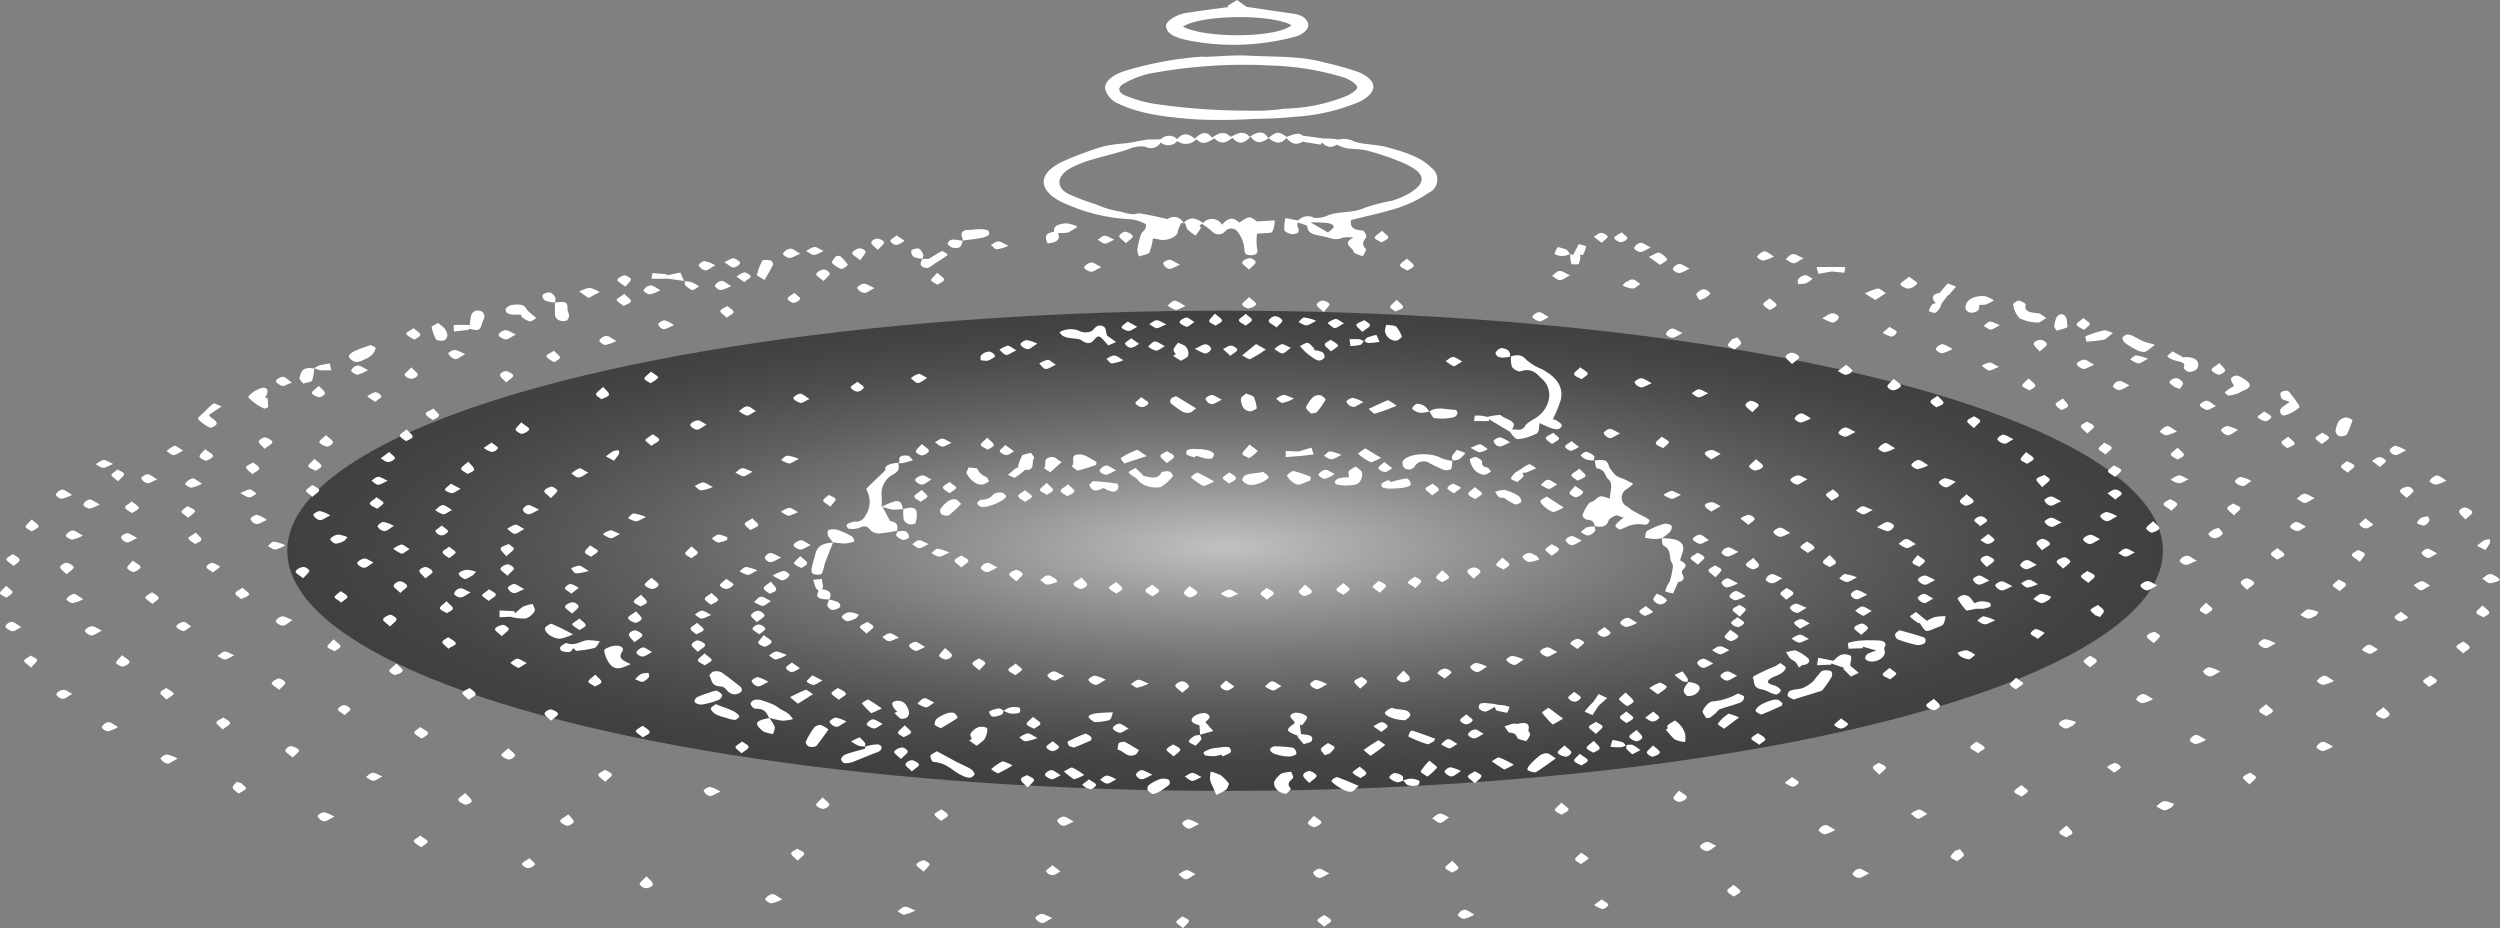 <svg xmlns="http://www.w3.org/2000/svg" viewBox="0 0 315.28 117.06"><rect x="0" y="0" width="315.28" height="117.06" fill="#808080" stroke="none"/><defs><radialGradient id="铃琨眄_沭噤桢眚_30" cx="-25.59" cy="431.25" r="67.11" gradientTransform="matrix(1.76 0 0 .45 199.6 -125.12)" gradientUnits="userSpaceOnUse"><stop offset=".01" stop-color="#fff"/><stop offset=".04" stop-color="#f4f4f4"/><stop offset=".25" stop-color="#ababab"/><stop offset=".45" stop-color="#6e6e6e"/><stop offset=".63" stop-color="#3f3f3f"/><stop offset=".79" stop-color="#1c1c1c"/><stop offset=".91" stop-color="#080808"/><stop offset="1"/></radialGradient><style>.cls-4{fill:#fff}</style></defs><g style="isolation:isolate"><g id="图层_2" data-name="图层 2"><g id="央铋_1" data-name="央铋 1"><ellipse cx="154.5" cy="69.46" rx="118.27" ry="30.28" fill="url(#铃琨眄_沭噤桢眚_30)" opacity=".5"/><path class="cls-4" d="M123.68 45.47c0-.24-.09-.52.08-.69a1.52 1.52 0 011-.44c.29 0 .78.43.72.58s-.55.45-.93.57a2.4 2.4 0 01-.89-.09zM190.4 45c.85-.29 1.48-.34 2.07.36a6.89 6.89 0 001.93 1.18c1.94 1 2.82 2.3 2.42 3.94a16.48 16.48 0 01-1 2.41.77.77 0 01.38.08c.3.18.65.39.74.63s-.28.5-.51.54a2.64 2.64 0 01-1-.22c-.41-.15-.77-.34-1.25-.56-.15.58-.05 1.12-.39 1.31a6.68 6.68 0 01-2.39.72c-.29 0-.73-.57-1-.95l-2.63-1.57a1.79 1.79 0 010 .23h-1.86c0-.24.06-.68.13-.69a4.59 4.59 0 011.53.17 7.69 7.69 0 011.66-.25c.52.59 2.34.71 1.43 1.8.76.07 1.3.23 1.67-.41.26-.44 1-.76 1.54-1.14 1.68-1.23 2.08-3.48.58-4.81-.55-.49-1.16-1.5-2.77-.91a1.64 1.64 0 01-1-.58 3.36 3.36 0 01-.13-1.27zM201.15 66.39c-.13-.39-.15-.8-1-.85-.23 0-.62-.42-.57-.59a5.21 5.21 0 01.79-1.46c.12-.18.55-.24.74-.41.69-.61.7-.62 1.92-.19 0-.85.45-1.89-.14-2.39s-.34-1.22-1.45-1.43c-.24 0-.23-.68-.34-1h-.05c1.45-.16 1.63-.05 1.93.91a6.62 6.62 0 00.81 1 4.72 4.72 0 001 .43c.4.19.78.39 1.17.59a4 4 0 01-.79.67 1.25 1.25 0 000 2.2c.24.12.38.32.61.45.42.25.87.48 1.31.72a3.06 3.06 0 01.9.53c.1.14-.13.51-.36.58s-.7-.07-1.06-.05a4.78 4.78 0 00-1.14.2 12 12 0 01-1.11.48c-.13 0-.65-.34-.61-.47.09-.28.43-.51.68-.76a3.46 3.46 0 01.39-.25c-.4-.12-.83-.36-1-.29-.4.14-.86.41-.94.68-.23.7-.77.86-1.71.65zM113.27 58.37c.09.57.28 1-.73 1.51a2.78 2.78 0 00-1.36 2.67 8.57 8.57 0 010 1.36c2.11-1 2.4-1 2.7.29a9.38 9.38 0 01-1.29.07 7.32 7.32 0 01-1.29-.36c.35.68.62 1.17.94 1.79.9.12 1.08.63.85 1.3l.1-.08a22.24 22.24 0 01-2.29.36 1.68 1.68 0 01-1.1-.39c-.38-.51-.7-.68-1.49-.3a2.93 2.93 0 01-1.31.08c-.11 0-.31-.45-.21-.52a2.14 2.14 0 011.06-.37 1.23 1.23 0 001.27-.73 3.06 3.06 0 00.16-3.27v-.18c.71-.7 1.44-1.39 2.39-2.31-.18-.49.43-.86 1.6-.92zM209.63 67.88c1.08 0 2.29.14 2.59.9.21.56-.19 1.22-.34 1.9.56.26 1 .6.36 1.17a.45.45 0 00-.07.55c.37.63 0 .95-.53 1l-.64 1.43a4.73 4.73 0 01-1-.25 3.23 3.23 0 01.56-1.21 10.72 10.72 0 00.28-1.08c.06-.44.26-1 0-1.31-.45-.69.07-1.54-1-2.14-.29-.16-.19-.65-.27-1zM224.53 83.61c.29.25.72.46.69.62a1.49 1.49 0 01-.68.74c-.38.24-.92.37-1.28.62-.56.39-.33.63.41.83a1.58 1.58 0 01.91.6c.08.14-.36.56-.59.57a3.18 3.18 0 01-1-.37 4.11 4.11 0 00-.74-.27c-1.29-.18-.92-1-1.2-1.5-.08-.14.89-.56 1.41-.82s.87-.37 1.29-.57c.25-.06.41-.24.78-.45zM183.14 58.06a4.11 4.11 0 01-.13 1.11 1.45 1.45 0 01-.88.1 18.22 18.22 0 01-1.79-.83 1.36 1.36 0 00-1.88.29.9.9 0 01-1.31.32.81.81 0 01-.18-1c.84-.93 3.52-1 4.75-.29a5.88 5.88 0 001.46.37zM226.19 88.22c-.23-.14-.66-.28-.74-.48a.61.61 0 01.37-.65c.48-.18 1.14-.16 1.6-.35a4.65 4.65 0 001.31-.89 15.2 15.2 0 011-1.22 1.68 1.68 0 011.15 0c.21.11.22.53.1.76a15.8 15.8 0 01-1.09 1.57.43.43 0 01-.15.15zM234.83 80.77a18.7 18.7 0 012 0c.69 0 1.17.29.84.85a.5.5 0 000 .43c.24.66-.76 1.47-1.76 1.37-.26 0-.63-.2-.67-.34a.64.64 0 01.28-.61 5.36 5.36 0 011.12-.43l-1.72-.49a1.36 1.36 0 000 .2l-1.8.06c0-.26-.16-.69 0-.75a7.78 7.78 0 011.71-.29zM144.17 60c.91.19 1.85.54 2.3-.43a1.62 1.62 0 011-.11c.26.11.53.52.41.65a6.17 6.17 0 01-1.46 1.3 3.26 3.26 0 01-2.7-.62 2.5 2.5 0 00-.51-.52c-.3-.24-.74-.44-.88-.71 0-.1.56-.36.87-.54.29.27.59.54.87.82a.35.35 0 01.1.16zM231.2 83.33c.46-.31.88-1.18 2.14-.66.27.12 0 .81 0 1.29l1.08.89-1 .47-1-1 .22-.07-1.7-.58v.15l-1.79.07.15-.94zM118.16 94.74c.84.46 1.56.86 2.3 1.25s1.27.59 1.85.93a1.19 1.19 0 01.6.69c0 .15-.36.46-.6.48a2.54 2.54 0 01-1-.3c-1.21-.55-1.87-1.59-3.59-1.7-.17 0-.39-.48-.38-.73s.43-.36.82-.62zM215.17 90.56c-.16-.32-.55-.69-.43-.94.23-.44.67-1.06 1.21-1.16a7.6 7.6 0 003.21-1s.77.26.8.42a.8.8 0 01-.47.71c-.82.33-1.74.54-2.58.85-.26.09-.37.35-.57.52l-.71.57zM163.7 92.82c-.44-.23-1.13-.41-1.25-.7s.44-.62.81-.9c.1-.43-1.24-.9 0-1.33a2.16 2.16 0 011.54.46c.17.28-.35.74-.56 1.11l-.32-.08c.05.36.09.72.16 1.19.52.12 1.72 0 1.34.87-.08.18-.64.28-1 .41l-.8-.93zM105.07 68.39c-.33.84-.67 1.68-1 2.53-.1.27-.14.56-.23.83s-.1.58-.34.68a1.55 1.55 0 01-1-.08c-.2-.13-.17-.47-.13-.7.11-.58.31-1.15.44-1.73.24-1 .81-1.42 2.33-1.5zM97 90.55c-.31-.56-.46-1.2-1.73-1.18-.21 0-.57-.36-.61-.58s.27-.46.53-.54a2 2 0 011 .11 11.49 11.49 0 011.49.57 5.19 5.19 0 01.71.48 10.8 10.8 0 011 .56 4.64 4.64 0 01.62.72 6.21 6.21 0 01-1.32.2 11.31 11.31 0 01-1.69-.37zM242 78.61a5.92 5.92 0 01-1.12-.83c-.07-.09.48-.4.75-.61L243 78.3a4.84 4.84 0 011-.48 6.54 6.54 0 011.35-.11 2.9 2.9 0 01-.26 1c-.11.18-.49.31-.78.42-.47.17-1.14.52-1.41.42s-.56-.62-.81-1zM89.45 85.15c.14-.12.27-.39.53-.46a1.61 1.61 0 011 .09c.78.54 1.49 1.12 2.23 1.69.51.38.47.77-.12 1s-1.07 0-1.41-.41c-.17-.19-.43-.47-.68-.48-1.38-.04-1.18-.79-1.55-1.43zM109.1 94.17a4.78 4.78 0 011.64-.29c.7.19.52.79-.15 1-1 .37-2 .81-3 1.19a2.34 2.34 0 01-1.06.17c-.23 0-.5-.39-.46-.56a1.13 1.13 0 01.67-.58c.74-.26 1.55-.44 2.31-.68.09 0 .06-.21.09-.32zM128.33 59.06a6.62 6.62 0 01.56-1.58c.12-.2.74-.25 1.14-.38.13.25.48.56.36.72-.36.54.22 1.55-1.12 1.43a9.34 9.34 0 01-1.29 1 3.92 3.92 0 01-.86-.38l1.06-.89zM192.74 92.12c.08.18.27.39.22.56a3.38 3.38 0 01-.49.8c-.38-.14-1-.22-1.11-.43s-.18-.61-.92-.65c-.27 0-.48-.52-.71-.8.39-.12.77-.26 1.17-.35.18 0 .45.09.63 0 1.19-.25 1.39.21 1.21.87zM249 76.08a2.52 2.52 0 01.72-.24 3.42 3.42 0 011.17.15c.15.05.22.45.1.52a3.18 3.18 0 01-1 .27h-.84A11.09 11.09 0 01248 77a7.22 7.22 0 01-1.13-1.52c0-.09.42-.37.71-.43a1.18 1.18 0 01.78.22 4.82 4.82 0 01.64.81zM155 98.84c-.14.29-.17.59-.41.77a7.14 7.14 0 01-1.2.64l-.43-1a3.87 3.87 0 01-.36-.94 4 4 0 01.09-1 6.45 6.45 0 011.29.47 6.65 6.65 0 011.02 1.06zM170.12 60.2c0-.3-.12-.6 0-.81a3.25 3.25 0 01.87-.54c.26.23.68.44.76.7a1.42 1.42 0 01-.14 1 1.1 1.1 0 01-.69.57 6 6 0 01-2.24 0c-.61-.2-.35-.68.35-.85a8.39 8.39 0 011.09-.07zM162.25 100.1c-1.15 0-1.9-1.14-1.45-1.7a2.91 2.91 0 01.82-.86 4.33 4.33 0 011.23-.2c.07.28.35.66.18.82-.44.42-.77.73-.27 1.25.12.13-.38.51-.51.69zM104.48 92c-.53.74-1 1.42-1.52 2.07a1.37 1.37 0 01-.93.09c-.25-.12-.48-.46-.4-.64a9.68 9.68 0 011.06-1.79 1.15 1.15 0 01.8-.31 3.8 3.8 0 01.99.58zM210.31 91.89c0-.15-.09-.34 0-.43a6.85 6.85 0 01.94-.6 5.18 5.18 0 01.76.71 3.06 3.06 0 01.51 1 4.11 4.11 0 010 1 4 4 0 01-1.29-.3 7.57 7.57 0 01-1.14-1.27zM151.34 92.68c0-.38-.05-.76-.08-1.21-.68-.18-1.4-.5-.7-1.11a2.29 2.29 0 011.45-.43c1.08.41.25.88 0 1.13l1 1.13-1.68.47z"/><path class="cls-4" d="M209.66 67.86a6 6 0 01-.92.12c-.43 0-.86-.1-1.29-.15.1-.31 0-.73.33-.91a9.84 9.84 0 012.09-.86 1.37 1.37 0 01.93.22.9.9 0 01-.21.81 6 6 0 01-1 .79zM239.56 79.48c1.18.33 2.17.59 3.1.92.18.07.24.52.08.69a1.43 1.43 0 01-1 .25 15 15 0 01-2.39-.7.65.65 0 01-.35-.64c.05-.23.42-.41.56-.52zM196.21 95.64c-.92.65-1.69 1.23-2.54 1.75a1.66 1.66 0 01-1-.27c-.13-.1.05-.43.21-.61a10 10 0 011.24-1.18 1.56 1.56 0 01.91-.34c.37.01.64.33 1.18.65zM138.24 58.63a21.9 21.9 0 01-2.3.71c-.15 0-.82-.52-.75-.57.48-.47-.43-1.48 1-1.46.7 0 1.39.6 2.09.93-.02.13-.03.26-.04.39zM105.1 68.42a4 4 0 01-.65-.82c-.1-.24-.14-.63.07-.76a1.83 1.83 0 011.16 0 8.88 8.88 0 011.76.82c.22.13.35.59.27.63a3.73 3.73 0 01-1.22.25 11.4 11.4 0 01-1.42-.15zM122.53 93.23c0-.24-.25-.53-.12-.73a2.16 2.16 0 011-.81 1.8 1.8 0 011.08.12 1.7 1.7 0 01-.12.93 1.44 1.44 0 01-.3.59 9.62 9.62 0 01-.91.72l-.94-.67zM90.27 88.8l.78.32a10.61 10.61 0 011.3.5 2.37 2.37 0 01.88.66c.07.11-.33.5-.55.51a4 4 0 01-1.13-.27 6.39 6.39 0 01-1.19-.4 1.5 1.5 0 01-.72-.71c-.05-.16.36-.41.63-.61zM200.93 88.53l.67-1 1.09.5c-.36.31-.71.63-1.11 1l-.74 1.14a7 7 0 01-1-.43 9.54 9.54 0 011.09-1.21zM188.47 89.14a4.33 4.33 0 01-1.11.6 1.18 1.18 0 01-.84-.39.53.53 0 01.22-.64 2.41 2.41 0 011 0c.44 0 .87.12 1.3.19a4.29 4.29 0 011.27.23c.14.08-.14.49-.23.76a10.77 10.77 0 01-1.33-.29c-.13-.09-.18-.32-.28-.46zM224.8 88.68c-.06.16-.05.29-.13.33-.84.38-1.67.77-2.55 1.1-.09 0-.72-.32-.72-.49s.3-.51.58-.69a5.24 5.24 0 011.22-.54 2.1 2.1 0 01.94-.16c.28.06.47.31.66.45zM124.74 60.67a2.18 2.18 0 01-.82.44 1.57 1.57 0 01-1-.26 3.4 3.4 0 01-1-1.1c-.11-.22.15-.53.24-.81.39.06 1.06.07 1.11.19a1.8 1.8 0 001.09 1c.18.11.21.3.38.54zM159.28 59.5c.23.2.61.41.7.66s-1.32 1.05-2.31 1c-.37 0-1-.43-1-.64.16-1 1.55-.69 2.61-1.02zM104.56 75.59c-1 0-1.86-.12-1.34-1 .06-.11-.28-.3-.35-.47a9 9 0 01-.31-1l1.1-.11c0 .32.11.64.14 1 0 .08-.08.17-.15.3 1.38.17 1.17.78.88 1.41zM126.89 62.54c0 .58-2.59 1.62-3.18 1.37-.22-.09-.48-.32-.47-.47a.79.79 0 01.57-.43 1.72 1.72 0 001.49-.69 1.6 1.6 0 011-.21c.28.04.46.32.59.43zM139.18 61.54c-.69.33-1.33.54-1.71-.16 0-.09-.13-.2-.08-.25s.37-.46.53-.45c1 .06 2 .16 2.94.31.12 0 .22.38.16.55-.21.61-.79.62-1.84 0zM150.85 51.49c-.38.28-.54.49-.78.55a1.45 1.45 0 01-.86-.08 10.39 10.39 0 01-1.54-1.1.46.46 0 010-.56 1.29 1.29 0 01.66-.32c.83.47 1.67 1.02 2.52 1.51zM189.67 62.77a1.19 1.19 0 01-.59-.05 2.06 2.06 0 01-.52-.69 3.36 3.36 0 011.2-.24 5.93 5.93 0 011.72.74.87.87 0 01.36.75c0 .14-.63.39-.76.34a8.13 8.13 0 01-1.41-.85zM165.35 52.17c-.23-.28-.7-.59-.63-.83a3.73 3.73 0 01.93-1.31 1.28 1.28 0 01.87-.19c.3.12.7.45.63.6a9.78 9.78 0 01-1.1 1.55c-.05.07-.3.08-.7.18zM192 59.63c.06.19.2.37.12.47a7.46 7.46 0 01-.77.7c-.29-.15-.81-.31-.8-.46s.32-.52.57-.76a8.51 8.51 0 01.74-.44 3.59 3.59 0 011-.6c.18 0 .58.32.88.51l-1.18.52a2.93 2.93 0 01-.56.06zM175.36 60.8c.42-.11.83-.24 1.26-.33s.81-.17.9-.09a.94.94 0 01.39.76c0 .15-.55.3-.89.36a11.45 11.45 0 01-1.56.12 3.31 3.31 0 01-1.07-.13c-.16-.07-.24-.43-.11-.54a3.35 3.35 0 01.89-.4 2.35 2.35 0 00.19.25zM180.24 51.94c.87-.73 2.08-.29 3.07-.27.71 0 .6.78 0 .95a6.4 6.4 0 01-2.36.11c-.3 0-.47-.56-.69-.85zM90.42 87.09c.21.17.59.35.64.56a.74.74 0 01-.46.63 10.41 10.41 0 01-2.06.57 1.3 1.3 0 01-.93-.29c-.11-.16.09-.53.33-.65.6-.29 1.3-.49 2-.73a5.06 5.06 0 01.48-.09zM165.25 60.59c-.58.19-1.28.61-1.7.51a2.39 2.39 0 01-1.24-1.1c-.07-.1.66-.64.83-.6a16.84 16.84 0 012.14.73zM113.16 89.76a3.24 3.24 0 01-.5-.57c-.1-.2-.19-.46-.07-.62a1.17 1.17 0 01.8-.19 1.32 1.32 0 01.77.39 2.35 2.35 0 01.47 1 .83.83 0 01-.25.71 1.13 1.13 0 01-.81.14 3.71 3.71 0 01-.76-.72zM188.05 59.49c-.33.15-.65.41-.91.39a2 2 0 01-1-.44 1.81 1.81 0 01-.49-.66 1.6 1.6 0 01-.27-.85c0-.12.65-.34.79-.29.33.14.77.43.75.63-.06.4.11.56.63.69.21.04.28.28.5.53zM154 95.16a3.36 3.36 0 01-.74.19 4.76 4.76 0 01-1.2-.07c-.15 0-.33-.38-.26-.43a4.21 4.21 0 011-.44 5.47 5.47 0 011-.13 3.3 3.3 0 011.15-.06c.22.08.37.51.23.67s-.66.34-1 .51zM150.67 57.67a3.07 3.07 0 01-1-.34.46.46 0 01.11-.61 2.86 2.86 0 011.08-.09 5.83 5.83 0 011.2.1 2 2 0 011 .43c.12.16-.06.55-.3.67a2.29 2.29 0 01-1-.08 9.37 9.37 0 01-.9-.28c-.08.06-.13.13-.19.2zM163.84 57.51l-1.69.14v-.78l1.6.07 1.65-.49c.08.29.17.58.26.86l-1.6.19zM118.64 91.85c-.32-.19-.73-.32-.76-.48a.9.9 0 01.31-.77 4.38 4.38 0 011.22-.63 1.55 1.55 0 01.89-.06c.26.14.54.55.44.63-.61.46-1.32.84-2.1 1.31zM171.35 99.11c-.43.37-.61.67-.91.74a2 2 0 01-1-.24 7.08 7.08 0 01-1.1-.69c-.19-.14-.48-.37-.41-.49a1.25 1.25 0 01.7-.43c.89.32 1.73.69 2.72 1.11zM158.5 51.5a2.06 2.06 0 01-.8.38 1.26 1.26 0 01-.85-.39 2.12 2.12 0 01-.36-1.19c0-.23.41-.45.64-.68.33.15.84.25 1 .45a5.57 5.57 0 01.37 1.43zM226.86 84.19a3 3 0 00-.4-.67c-.19-.19-.54-.32-.72-.51a4.55 4.55 0 01-.48-.78c.43-.06 1-.28 1.26-.17A5.12 5.12 0 01228 83c.42.39 0 .86-.71.87zM177.23 90.83c-1.32 0-2.73-.59-2.56-1a1.91 1.91 0 01.91-.57c.71.37 2.11 0 2.27.9.03.24-.45.5-.62.67zM181 93.17c-.13.22-.14.3-.2.33-.26.13-.65.4-.8.35a16.8 16.8 0 01-2.34-.94c-.11-.06.08-.42.17-.63a.47.47 0 01.3-.14c1 .33 1.97.69 2.87 1.03zM160.63 94.12a16.41 16.41 0 012.39.17.78.78 0 01.47.77c0 .15-.64.36-1 .35a6.32 6.32 0 01-1.7-.32c-.3-.09-.63-.36-.63-.56s.42-.37.47-.41zM176.14 51.18c-1.11.43-1.94.77-2.82 1-.08 0-.47-.4-.72-.61.8-.37 1.59-.77 2.44-1.1a6 6 0 011.1.71zM145.33 100.14c-.21-.17-.51-.32-.59-.51a.59.59 0 01.15-.63 5.18 5.18 0 011.42-.75 1.69 1.69 0 011.05.06.5.5 0 01.07.68 10.44 10.44 0 01-1.5 1 3.3 3.3 0 01-.6.15zM197.13 90.63l-1.3.75a11.49 11.49 0 01-1.34-1.48c-.08-.11.51-.43.79-.65zM121.21 63.55a17.16 17.16 0 01-1.56 1.45 1.42 1.42 0 01-.89-.12.63.63 0 01-.14-.71 4 4 0 011-1 1.39 1.39 0 01.87-.21c.3.12.51.39.72.59zM144.62 57.52l-2.86.93c-.14-.24-.5-.63-.38-.71a9.62 9.62 0 012-1c.11-.03.62.39 1.24.78zM135.44 94.28c-.25-.09-.53-.12-.61-.22s-.28-.49-.17-.54a17.9 17.9 0 012.21-1c.1 0 .56.23.71.4a.35.35 0 01-.05.48c-.66.29-1.38.6-2.09.88zM113.92 64.22c.65-.25 1.43-.33 1.65.2a2.68 2.68 0 01-.15 1.59 1.28 1.28 0 01-.8.1 1.11 1.11 0 01-.65-.58 6.17 6.17 0 01-.05-1.31zM138 91.06c-.19-.15-.58-.35-.7-.6s.46-.43.78-.48c.74-.11 1.52-.11 2.28-.16-.14.33-.14.78-.47 1a7.35 7.35 0 01-1.89.24zM197.19 64a6.94 6.94 0 01-1.18.56c-.42.1-1.84-1-1.73-1.38.06-.21.52-.37.79-.56zM97 90.52a5.33 5.33 0 01.69 1.11c.08.29-.11.62-.18.93a4 4 0 01-1.29-.34c-1.18-1-1-1.33.81-1.67zM172.83 95.32c-.39-.35-.89-.71-.83-.75.56-.44 1.21-.83 1.84-1.23.29.21.89.58.84.62a20.39 20.39 0 01-1.85 1.36zM143.65 94.61c-.22.27-.28.48-.47.56-1.09.46-1.41-.47-2.2-.61-.08 0 0-.56.1-.84a1.21 1.21 0 01.77-.16c.63.32 1.2.69 1.8 1.05zM100.63 88.75l-1-.83a21 21 0 012-.94c.11 0 .59.36.9.56zM153.11 60.7a5.51 5.51 0 01-1.33.6 7.67 7.67 0 01-1.61-1.12 3 3 0 01.81-.59c.67.28 1.26.64 2.13 1.11zM174.18 57.76c-.62.25-1.17.59-1.32.52a5.75 5.75 0 01-1.57-1.05c-.06-.06.57-.45.89-.69zM219.32 90.48l-1.9 1.43c-.28-.22-.85-.53-.78-.64A5 5 0 01218 90a7.73 7.73 0 011.32.48zM133.88 58.28l-1.43 1.28c-.27-.19-.82-.48-.76-.55.36-.47-.3-1.32 1.05-1.38.31-.01.65.37 1.14.65zM111.21 89.35l-1.33.6a11.57 11.57 0 01-1.19-1.25c0-.07.74-.51.78-.49a20.11 20.11 0 011.74 1.14zM212.9 86c1.46.17 1.87.75 1 1.49a1.63 1.63 0 01-1.08.28.86.86 0 01-.49-.77 3.41 3.41 0 01.62-1zM180.28 95.93c.47.42 1 .75.95.88a6.57 6.57 0 01-1.23 1.13c-.29-.22-.88-.5-.82-.67a6.38 6.38 0 011.1-1.34zM127.69 96.53a16.79 16.79 0 01-1.82 1A3.16 3.16 0 01125 97a6.4 6.4 0 011.46-1 5.63 5.63 0 011.23.53zM190.91 96.43a7.39 7.39 0 01-1.2.61 18.3 18.3 0 01-1.59-1.04c.32-.17.78-.53.93-.48a14.59 14.59 0 011.86.91zM136.74 97.74a7.46 7.46 0 01-1.3.54 9.27 9.27 0 01-1.27-1c.36-.17.89-.54 1.05-.48a7.93 7.93 0 011.52.94zM209.08 87.57l-1.08-.79a5.65 5.65 0 011.31-.69c.17 0 .94.42.88.54-.14.3-.59.53-1.11.94zM205 87.33c.51.51.94.79 1 1.12.06.16-.49.41-.76.62a4.74 4.74 0 01-1.07-.86c-.07-.13.38-.42.83-.88zM157.58 56.06c.51.43 1.07.74 1 .87a4.77 4.77 0 01-1.07.85c-.3-.18-.89-.39-.84-.53.09-.34.47-.66.91-1.19zM105.79 88.26c-.45-.39-.93-.62-.92-.83s.51-.45.79-.67c.35.22.87.39 1 .66s-.44.44-.87.84z"/><path class="cls-4" d="M180.24 51.94l.06-.06a3.9 3.9 0 01-1.13.18 1.78 1.78 0 01-1.06-.48c-.1-.15.29-.56.59-.66a1.76 1.76 0 011 .32 2.37 2.37 0 01.54.7zM190.4 45h.08-.13c-.77.15-1.57.22-1.75-.46 0-.19.51-.66.76-.64.91.1 1.17.55 1.04 1.1zM130.28 90.4c.47.41.95.64.93.86s-.52.44-.81.65c-.33-.19-.86-.36-.92-.59s.4-.48.8-.92zM149.1 87.35c-.43-.41-.9-.66-.88-.89s.59-.55.89-.54a1.11 1.11 0 01.83.59c.06.22-.44.49-.84.84zM264.84 68c-.6.3-1 .62-1.31.61s-.83-.39-.82-.59.54-.54.88-.57.69.26 1.25.55zM102.25 68.74c-.63.28-1 .58-1.34.56s-.88-.4-.84-.58.55-.55.9-.58.67.3 1.28.6zM306.33 86.63c-.37-.36-.83-.63-.75-.77s.6-.47.93-.69c.29.23.79.45.8.69s-.51.42-.98.77zM272.06 73.84c-.6.3-1 .62-1.31.61s-.82-.39-.81-.6.53-.54.87-.56.69.29 1.25.55zM186 61.42c.45.41.93.66.89.86s-.56.44-.87.66c-.3-.21-.81-.4-.85-.62s.37-.47.83-.9zM273.89 101.8c-.32.14-.68.43-.95.39a3 3 0 01-1-.53c.34-.23.64-.58 1-.63a3.39 3.39 0 011.25.37zM95.44 78.46c-.36-.4-.79-.67-.73-.89a1.17 1.17 0 01.9-.54c.3 0 .82.38.81.59s-.5.46-.98.84zM294.34 85.87a4.57 4.57 0 01-1.35.5c-.28 0-.84-.41-.79-.49a1.55 1.55 0 01.92-.67c.25-.04.66.34 1.22.66zM199.18 59.11c.39.44.84.71.78.91s-.61.4-1 .6c-.28-.22-.76-.44-.78-.67s.53-.44 1-.84zM291.92 62.82c-.61.3-1 .62-1.28.61s-.65-.35-1-.54c.3-.22.57-.57.92-.62s.73.27 1.36.55zM196.41 82.22c-.61.29-1 .62-1.29.59s-.84-.37-.88-.6.52-.54.86-.57.69.29 1.31.58zM274.54 54.4a4.63 4.63 0 01-1.34.5c-.28 0-.85-.4-.79-.49a1.54 1.54 0 01.91-.67c.24-.04.68.34 1.22.66zM121.24 71.57c-.43-.42-.89-.67-.85-.89s.54-.42.84-.63c.31.21.82.4.88.64s-.43.46-.87.88zM219.09 85.22c-.6.3-1 .62-1.31.61s-.82-.39-.81-.6.53-.54.87-.56.69.33 1.25.55zM285.78 88.8c.43.42.89.67.86.88s-.54.43-.84.63c-.31-.21-.82-.4-.88-.64s.42-.46.86-.87zM199.29 46.31c.47.4 1 .63.94.84s-.5.45-.78.67c-.33-.2-.86-.36-.94-.6s.38-.48.78-.91zM273.85 64.41c-.47-.38-1-.61-1-.84s.53-.42.83-.63c.31.2.84.37.89.6s-.36.46-.72.87zM258.38 75.67c-.32.14-.69.43-.95.39a3.19 3.19 0 01-1-.54c.34-.22.65-.58 1-.63a3.84 3.84 0 011.24.37c-.07.14-.18.27-.29.41zM199.24 95.06c.47.39 1 .61 1 .84s-.52.42-.81.64c-.32-.2-.85-.37-.91-.59s.36-.48.72-.89zM228 69.75c-.44-.36-1-.6-.93-.8s.53-.45.82-.67c.32.23.77.43.91.71s-.42.4-.8.76zM221.87 93.93c-.46-.36-1-.58-1-.79s.52-.46.81-.68c.33.22.78.42.92.69s-.35.41-.73.78zM239 56.52a4.53 4.53 0 01-1.32.51c-.28 0-.86-.39-.81-.47a1.55 1.55 0 01.9-.69c.23-.04.62.33 1.23.65zM263.36 73.52c-.46-.4-.94-.64-.92-.85s.51-.44.79-.66c.33.2.85.37.93.61s-.39.47-.8.9zM192.15 83.18c-.55.33-.94.72-1.19.68a1.57 1.57 0 01-1-.64c-.06-.09.49-.51.76-.51a5 5 0 011.43.47zM148 95.39c-.44-.42-.91-.66-.88-.87s.53-.43.82-.64c.32.2.83.39.9.62s-.4.5-.84.89zM249.48 95c-.49-.34-1-.55-1-.76s.49-.47.77-.71c.33.22.79.41 1 .68s-.42.41-.77.79zM225.78 67.21c-.59.23-1 .52-1.31.49s-.82-.4-.81-.61.57-.56.87-.55.68.35 1.25.67zM134.7 61.07c.4.43.84.69.79.91s-.57.4-.89.6c-.29-.22-.79-.43-.83-.67s.46-.44.93-.84zM88.85 82.4c.45.41.93.66.89.86s-.56.44-.86.65c-.31-.2-.82-.39-.86-.61s.41-.47.83-.9zM244.05 73.14c-.63.31-1 .63-1.32.6a1.2 1.2 0 01-.87-.62c-.05-.15.52-.53.83-.54s.71.28 1.36.56zM250.89 73.22c-.6.24-1 .54-1.35.51a1 1 0 01-.73-.65c0-.17.58-.53.84-.5s.69.34 1.24.64zM283.35 74.39c-.38-.44-.77-.7-.76-.94s.61-.55.83-.51.85.37.87.58-.48.48-.94.87zM136.41 72.83c.34.43.71.69.68.93s-.65.56-.82.52c-.38-.1-.87-.39-.88-.62s.51-.45 1.02-.83zM174 74.75c-.44-.37-.91-.6-.87-.77s.48-.49.75-.73c.32.2.85.37.9.6s-.36.48-.78.9zM253.79 73.93c-.65.27-1.06.56-1.38.52a1.07 1.07 0 01-.79-.63c0-.16.56-.52.84-.51s.71.31 1.33.62zM140.78 73.39c.36.38.77.62.76.86s-.5.4-.77.6c-.33-.24-.79-.45-.93-.73-.07-.12.48-.39.94-.73zM145.3 73.72c.42.37.92.62.88.82s-.55.44-.86.66c-.3-.22-.77-.42-.85-.67s.41-.43.83-.81zM150 73.9c.5.38 1 .61 1 .82s-.5.52-.88.62a1.16 1.16 0 01-.82-.5c-.05-.24.33-.51.7-.94zM89.73 74.77c.4.41.86.67.82.89s-.57.41-.89.61c-.27-.24-.7-.45-.77-.71s.41-.41.84-.79zM104.53 75.62a4.54 4.54 0 011.16.32c.21.13.37.51.23.64a1.65 1.65 0 01-1 .34.87.87 0 01-.59-.59c0-.23.16-.49.25-.74zM292.08 77.65c-.33.13-.69.39-1 .36a2.66 2.66 0 01-1-.49c.34-.23.64-.61 1-.67a3.8 3.8 0 011.3.34zM206.47 78.54a4.25 4.25 0 01-1.36.53c-.29 0-.84-.4-.79-.53a1.24 1.24 0 01.88-.62c.29-.03.67.31 1.27.62zM234.73 80.07c-.45-.42-.94-.68-.9-.89s.59-.49 1-.55c.18 0 .74.36.74.57s-.44.47-.84.87zM218.21 79.41c.49.39 1 .63 1 .84s-.53.52-.91.6c-.17 0-.78-.32-.8-.52s.36-.5.71-.92zM96.31 80.1c.52.39 1 .62 1 .84s-.49.52-.86.62c-.17 0-.8-.3-.83-.49s.38-.52.69-.97zM287 81.14c-.61.3-1 .62-1.29.6a1.17 1.17 0 01-.88-.58c0-.16.48-.56.77-.56a4.75 4.75 0 011.4.54zM88 82.21c-.38-.41-.79-.66-.78-.9s.59-.58.77-.55c.38.07.9.35.94.57s-.48.47-.93.88zM310.63 82.4c-.42-.41-.88-.67-.84-.88s.56-.42.87-.62c.28.23.71.44.79.7s-.4.4-.82.8zM187.53 84.07c-.57.33-.91.69-1.24.68a1.22 1.22 0 01-.89-.6c-.06-.13.47-.53.77-.55a4.55 4.55 0 011.36.47zM223.17 37.61c.43.4.9.65.87.87s-.55.42-.85.63c-.29-.23-.72-.43-.81-.69s.39-.42.79-.81zM128.08 83.68c.4.37.86.61.8.78s-.53.46-.82.69c-.32-.22-.84-.41-.89-.65s.47-.45.91-.82zM280 84.7c-.61.3-1 .62-1.29.6a1.16 1.16 0 01-.87-.58c0-.17.48-.56.76-.57a4.38 4.38 0 011.4.55zM134.24 85.24c-.61.29-1 .62-1.31.58a1.22 1.22 0 01-.85-.64c0-.13.54-.51.83-.51s.71.33 1.33.57zM212.93 86a2.35 2.35 0 01-.75-.1 9 9 0 01-1-.79l1-.44a8.53 8.53 0 01.64.88c.07.14 0 .32 0 .48zM139.45 85.73c-.62.32-1 .66-1.29.63a1.23 1.23 0 01-.9-.6c-.06-.14.49-.53.8-.55a4.45 4.45 0 011.39.52zM96.91 86c-.64.28-1.07.61-1.34.56a1.15 1.15 0 01-.79-.67c0-.14.54-.51.8-.49a4.54 4.54 0 011.33.6zM167.37 86.29c-.6.31-1 .63-1.28.61a1.2 1.2 0 01-.88-.58c0-.17.48-.56.76-.57a4.56 4.56 0 011.4.54zM271.54 88.16a4.65 4.65 0 01-1.32.52c-.3 0-.87-.39-.82-.52a1.19 1.19 0 01.84-.64c.32-.02.7.32 1.3.64zM243.88 88.12c.37.41.78.66.76.9s-.59.58-.78.54c-.38-.07-.9-.35-.93-.58s.48-.46.95-.86zM126.58 89.63c-.08.17-.08.41-.25.48a2.34 2.34 0 01-1.16.26c-.22 0-.51-.6-.4-.66a3.28 3.28 0 011.25-.37c.15 0 .38.19.57.29zM300.59 89.18c.37.41.78.66.77.9s-.6.58-.78.55c-.38-.08-.91-.35-.94-.58s.48-.46.95-.87zM106.75 91c-.59.33-1 .68-1.28.66a1.21 1.21 0 01-.86-.63c0-.13.5-.52.8-.53a4.54 4.54 0 011.34.5zM201.27 92.56c-.45-.43-.94-.69-.89-.89s.58-.43.9-.64c.29.2.8.39.82.6s-.41.48-.83.93zM114.11 91.46c.4.45.84.72.78.93s-.6.4-.92.59c-.26-.19-.74-.4-.73-.58s.43-.49.87-.94zM205.07 94a2.33 2.33 0 01-.63.24c-.45 0-.9 0-1.35-.07.09-.29.17-.57.26-.85a8.53 8.53 0 011.26.27c.2.07.28.28.42.43zM294.23 94.13a4.2 4.2 0 01-1.29.59c-.26 0-.84-.37-.8-.52a1.07 1.07 0 01.79-.64c.34-.01.73.3 1.3.57zM167.07 95.24c-.17-.27-.55-.56-.48-.79s.57-.5.88-.75c.29.19.8.36.82.56s-.37.51-.58.76z"/><path class="cls-4" d="M205 94a2.27 2.27 0 01.86-.08 5 5 0 011 .68l-1 .53a6.88 6.88 0 01-.73-.68c-.1-.13 0-.31 0-.47zM113.62 95.72c-.42-.43-.88-.69-.84-.91s.56-.5.93-.54.78.35.77.54-.48.49-.86.91zM197.29 94c.42.4.84.63.87.88s-.52.58-.71.55c-.39-.05-.95-.3-1-.51s.43-.5.84-.92zM171.48 96.68c.39.36.82.59.83.83s-.47.42-.73.62c-.35-.22-.81-.41-1-.69-.05-.12.47-.44.9-.76zM165.1 98.75c-.37-.44-.77-.7-.75-1s.61-.54.83-.51.85.37.86.59-.47.51-.94.92zM186 98.78c-.45-.43-.94-.69-.88-.89s.57-.42.89-.63c.29.2.8.39.82.6s-.38.48-.83.92zM177 98.43c-.26.08-.6.27-.78.22a1.88 1.88 0 01-1-.56c-.08-.14.35-.56.63-.6a1.78 1.78 0 011 .36c.16.12.07.39.09.6zM226 45.91c-.39-.41-.79-.66-.8-.92s.57-.54.78-.5c.37 0 .9.34.92.55s-.48.48-.9.87zM129.6 99.31c-.42-.45-.82-.7-.84-1s.47-.38.74-.57c.32.19.85.37.9.59s-.4.53-.8.98zM254.92 99c.4.37.85.6.81.79s-.5.45-.78.68c-.33-.21-.88-.39-.92-.62s.46-.49.89-.85zM211.74 99.7c.46.38 1 .61 1 .84s-.51.52-.87.58-.83-.3-.83-.48.34-.51.7-.94zM196.92 101.23c.46.43.94.69.89.89s-.57.42-.89.63c-.29-.19-.8-.38-.82-.59s.4-.49.82-.93zM182.76 103.08c-.51.32-.83.69-1.15.69s-.66-.36-1-.57c.31-.2.57-.52.94-.58s.67.24 1.21.46zM151.22 103.92c-.64.29-1.05.62-1.33.58a1.18 1.18 0 01-.8-.66c-.05-.14.52-.52.78-.51a4.74 4.74 0 011.35.59zM216.44 106.67c-.49.3-.81.65-1.16.66s-.86-.34-.88-.55.48-.54.83-.6.68.26 1.21.49zM208.31 48.33c-.65.26-1.06.56-1.37.52a1.08 1.08 0 01-.8-.63c0-.16.55-.52.84-.52s.7.3 1.33.63zM150.78 110.23c-.55.31-.9.66-1.24.65s-.62-.39-.92-.6a3 3 0 011-.55c.26-.04.63.27 1.16.5zM238.81 47.78c.44.39.93.64.91.87s-.54.5-.9.56-.81-.33-.8-.5.4-.51.79-.93zM218.61 111.57c.44.4.91.65.88.86s-.54.43-.84.64c-.29-.22-.73-.43-.81-.69s.37-.38.77-.81zM98.66 113.41a4.78 4.78 0 01-1.38.51c-.29 0-.82-.41-.77-.55a1.3 1.3 0 01.9-.61c.29-.02.66.33 1.25.65zM132.7 115.78c-.61.31-1 .65-1.31.62a1.17 1.17 0 01-.83-.65c0-.13.53-.5.83-.5s.72.27 1.31.53zM167 116.87c-.41-.38-.9-.63-.86-.83s.57-.44.88-.65c.3.23.76.43.84.68s-.43.42-.86.8zM171.94 50.72c-.61.29-1 .63-1.32.6a1.17 1.17 0 01-.82-.65c-.05-.13.53-.5.81-.5a4.44 4.44 0 011.33.55zM244.34 49.91c.37.41.79.68.75.92s-.58.36-.91.55c-.26-.24-.69-.46-.72-.71s.45-.41.88-.76zM234 54.48c-.6.29-1 .59-1.3.59s-.9-.36-.85-.49a1.17 1.17 0 01.82-.66c.33-.05.73.28 1.33.56zM190.43 55.79c-.59.25-1 .55-1.34.52a1 1 0 01-.74-.66c0-.16.58-.52.83-.5a4.21 4.21 0 011.25.64zM147.15 58.42c-.41-.44-.83-.7-.81-.93s.53-.4.83-.59c.32.21.83.4.89.64s-.45.46-.91.88zM243.18 58.67a4.28 4.28 0 01-1.34.49c-.3 0-.85-.39-.8-.53a1.27 1.27 0 01.87-.62c.32-.01.68.33 1.27.66zM221.46 57.91c.43.41.91.67.88.9s-.57.48-1 .53c-.2 0-.77-.35-.76-.52s.48-.5.88-.91zM117.47 60.46c-.51.3-.84.64-1.19.65s-.85-.36-.87-.57.51-.53.86-.58.66.26 1.2.5zM257.54 61.44c-.37-.47-.78-.76-.71-1s.63-.37 1-.55c.24.2.69.43.66.62s-.49.49-.95.93zM246.66 60.78c-.58.33-.92.69-1.25.68a1.25 1.25 0 01-.89-.6c-.06-.13.47-.53.77-.55a4.68 4.68 0 011.37.47zM198.64 61.27c.51.39 1.05.61 1 .83s-.5.52-.88.62c-.17 0-.79-.31-.82-.51s.37-.51.7-.94zM116.24 61.78c.37.42.78.67.71.85s-.54.44-.84.66c-.29-.22-.79-.43-.8-.66s.46-.45.93-.85zM129.25 61.81c.42.37.92.62.88.82s-.55.44-.86.66c-.3-.22-.77-.42-.85-.68s.41-.42.83-.8zM248 62.33c.45.42.94.68.9.9s-.58.48-1 .55c-.18 0-.74-.36-.74-.56s.44-.48.84-.89zM259.94 63.22c-.63.27-1.06.59-1.36.55a1.1 1.1 0 01-.76-.69c0-.13.57-.48.86-.46s.69.31 1.26.6zM267 65.1c-.61.31-1 .66-1.31.63a1.19 1.19 0 01-.84-.64c0-.14.53-.51.83-.52a4.74 4.74 0 011.32.53zM260 65.88c-.62.28-1 .61-1.32.56a1.24 1.24 0 01-.84-.65c0-.13.55-.5.85-.5s.67.3 1.31.59zM236.71 66.49c.61-.33.93-.63 1.3-.65s.88.34.85.5a1 1 0 01-.76.65c-.31.01-.74-.25-1.39-.5zM215.52 68.12c-.54.23-.94.52-1.17.47s-.86-.39-.86-.6.57-.57.88-.56.63.36 1.15.69zM241.61 68.62c-.52.25-.9.54-1.16.5a2.74 2.74 0 01-1-.55c.32-.21.62-.58.95-.59s.69.34 1.21.64zM257.52 69.4c-.34-.43-.72-.69-.69-.93s.64-.56.81-.52c.38.1.87.39.89.62s-.53.43-1.01.83zM229.78 40.14c.59-.3.92-.6 1.3-.63s.85.34.83.5a1 1 0 01-.74.66c-.33.03-.75-.27-1.39-.53zM195.69 70.1c-.39-.38-.84-.62-.79-.81s.51-.44.8-.66c.32.21.87.4.9.63s-.47.46-.91.84zM219.24 69.6c-.61.28-1 .57-1.34.58s-.82-.36-.79-.52a1.08 1.08 0 01.79-.63c.34-.03.73.29 1.34.57zM287.21 69.11c.42.39.92.64.88.86s-.59.41-.92.61c-.28-.23-.72-.44-.78-.68s.42-.42.82-.79zM214.12 71.22c-.46-.42-1-.68-.9-.88s.58-.43.9-.64c.29.2.8.39.82.6s-.4.48-.82.92zM250.55 71.51c-.37-.42-.76-.68-.76-.94s.6-.52.82-.48.87.36.88.57-.49.47-.94.85zM277.06 70.71c-.67.26-1.06.54-1.42.52s-.8-.41-.74-.57a1.18 1.18 0 01.89-.57c.31-.02.67.31 1.27.62zM128.18 73.32c-.44-.41-.92-.66-.9-.89s.54-.51.91-.56c.21 0 .78.34.79.53s-.41.5-.8.92zM97.44 72.6a4.81 4.81 0 011.37-.6c.26 0 .8.38.76.52a1.2 1.2 0 01-.82.65c-.29.07-.69-.26-1.31-.57zM236.05 77.05c-.51.29-1 .65-1.09.61a4.35 4.35 0 01-1-.66c.3-.18.61-.51.9-.51s.67.3 1.19.56zM183.18 58.09c0-.2-.13-.41-.05-.58a4.86 4.86 0 01.61-.78l1.07.4a5 5 0 01-.79.8 2.72 2.72 0 01-.88.13zM306.47 73.84c-.54.29-.93.64-1.2.6s-.6-.41-.88-.63a3 3 0 011-.52c.25-.03.61.28 1.08.55zM183.81 93.82c-.48.26-.83.58-1.07.55a3.19 3.19 0 01-1-.52c.28-.23.54-.6.86-.63s.68.32 1.21.6zM151.31 92.66c.07.19.27.41.19.57a4.18 4.18 0 01-.73.81c-.3-.18-.84-.35-.84-.54s.38-.49.68-.68c.15-.11.48-.09.73-.14zM238.28 84.23c.42.35.9.57.86.75s-.49.46-.76.7c-.33-.2-.89-.37-.94-.59s.44-.47.84-.86zM278.22 93.29a4.62 4.62 0 01-1.28.55c-.27 0-.82-.36-.78-.5a1.08 1.08 0 01.76-.66c.31-.03.7.32 1.3.61zM260.18 71.71c-.4-.42-.86-.7-.8-.91s.6-.47 1-.53c.18 0 .73.38.71.57s-.47.47-.91.87zM274.63 56.44c.39.44.79.69.78.93s-.5.39-.78.59c-.31-.21-.82-.4-.86-.62s.43-.47.86-.9zM206.39 92.05c.35.42.72.67.72.93s-.6.54-.77.5c-.36-.08-.86-.37-.87-.58s.47-.46.92-.85zM313.07 76.35c.43.43.85.66.86.9s-.46.41-.71.61c-.33-.19-.86-.35-.92-.58s.38-.48.77-.93zM255.52 57c.47.41 1 .65.94.87s-.53.42-.82.63c-.29-.19-.79-.36-.81-.56s.34-.51.69-.94zM254.25 85.47c.45.36 1 .63.9.76s-.6.47-.93.71c-.26-.21-.73-.41-.73-.61s.4-.48.76-.86zM171.52 86.86c-.37-.46-.79-.73-.73-.94s.6-.39.93-.57c.25.21.71.42.69.62s-.41.47-.89.89zM178.51 74.17c-.46-.34-1-.59-.95-.72.13-.28.57-.49.89-.73.27.19.76.38.77.58s-.37.49-.71.87zM142.34 91.88c-.51.25-.88.56-1.14.53s-.86-.36-.86-.57.52-.59.81-.58.68.33 1.19.62zM196.39 61.1c-.49.27-.83.59-1.08.56a3 3 0 01-1-.53c.29-.22.55-.59.87-.62s.68.31 1.21.59zM100.92 70.13c.44.42.86.65.87.89s-.46.42-.72.62c-.32-.19-.85-.36-.91-.58s.37-.48.76-.93zM109.28 79.91c-.42-.42-.89-.69-.83-.88s.6-.41.93-.61c.28.21.76.41.76.62s-.43.46-.86.87zM117.83 88.61c-.48.28-.81.62-1.07.6a3.11 3.11 0 01-1.06-.5c.29-.23.53-.61.86-.65s.72.3 1.27.55zM212.2 42c-.61.29-.95.58-1.31.59s-.82-.36-.79-.52a1.08 1.08 0 01.79-.64c.29 0 .69.32 1.31.57zM161.61 86.53c-.49.26-.83.58-1.08.55a3.3 3.3 0 01-1-.52c.29-.23.55-.6.87-.63s.68.32 1.21.6zM261.45 91.49c-.34.14-.75.43-1 .38s-.8-.4-.79-.61.56-.53.89-.54a4.26 4.26 0 011.28.36zM219.11 42.54c.17.26.53.56.45.79s-.54.51-.83.75c-.29-.18-.8-.35-.82-.54s.34-.51.53-.76zM290.82 66.42c-.5.27-.85.59-1.11.56s-.88-.34-.9-.54.48-.6.77-.61.7.31 1.24.59zM216.34 72.81c-.45-.43-.91-.67-.88-.89s.53-.42.83-.62c.28.18.78.37.8.56s-.37.5-.75.95zM246.26 44a4.55 4.55 0 01-1.35.55c-.29 0-.81-.38-.78-.55a1.09 1.09 0 01.83-.59c.33.01.7.32 1.3.59zM295.08 74.55c-.44-.35-.93-.57-.89-.74s.48-.48.75-.72c.33.2.85.37.91.6s-.39.47-.77.86zM111.31 91.31c-.49.27-.84.59-1.1.56s-.89-.33-.9-.53.47-.61.76-.62.7.28 1.24.59zM271.54 65.72c.39.43.82.71.77.92s-.58.47-.95.53c-.18 0-.72-.38-.7-.56s.45-.48.88-.89zM184.41 45.58c-.51.3-.95.65-1.08.61a4.35 4.35 0 01-1-.66c.3-.18.61-.51.91-.51s.66.3 1.17.56zM230.76 70c.39.45.79.7.77.94s-.5.38-.77.58c-.31-.2-.83-.39-.86-.61s.42-.53.86-.91zM205.1 89.71c.42.39.9.63.87.84s-.54.43-.85.64c-.29-.23-.73-.43-.81-.68s.39-.41.79-.8zM140.77 59.3c-.62.29-1 .57-1.32.57s-.81-.37-.77-.53a1.1 1.1 0 01.8-.63c.29-.03.68.29 1.29.59zM255.83 47.72c.43.43.85.67.85.91s-.46.41-.72.61c-.32-.19-.85-.36-.91-.59s.38-.48.78-.93zM266.74 60.15c-.45-.34-.93-.56-.9-.73s.47-.49.73-.73c.33.19.86.36.93.58s-.39.48-.76.88zM97.23 75.81c-.48.28-.8.61-1.07.6a3.29 3.29 0 01-1.06-.5c.28-.23.53-.61.86-.65s.72.29 1.27.55zM271.62 81.12c-.43-.4-.9-.65-.88-.88s.54-.47.91-.55c.16 0 .74.34.74.52s-.39.5-.77.91zM125.79 71.55c-.61.3-1 .59-1.31.59s-.82-.36-.79-.52a1.1 1.1 0 01.79-.64c.29-.04.69.28 1.31.57zM113.23 66.94l-.1.08c.37 0 .87-.15 1.09 0a.84.84 0 01.42.74c0 .12-.57.38-.75.33a1.65 1.65 0 01-.85-.54c-.1-.17.11-.41.19-.61zM227.84 76.65c-.59.32-1 .67-1.23.64a1.26 1.26 0 01-.88-.6c-.06-.14.45-.54.74-.55s.72.25 1.37.51zM219.41 77.77c-.46-.42-.93-.67-.9-.89s.56-.41.87-.61c.27.2.76.38.77.58s-.37.49-.74.92zM87.92 78.54c.4.4.86.66.82.88s-.59.39-.92.58c-.26-.23-.68-.45-.73-.69s.42-.42.83-.77zM94.87 65.36c.37.41.82.69.75.89s-.61.39-1 .59c-.25-.25-.64-.48-.69-.74s.5-.39.94-.74zM314 68c0 .17.08.35 0 .5a6.74 6.74 0 01-.57.86l-1.05-.52a7.62 7.62 0 01.89-.7A2.77 2.77 0 01314 68zM181.9 71.91c.43.44.88.69.84.91s-.56.4-.87.6c-.27-.19-.75-.39-.76-.59s.39-.48.79-.92zM224.77 72.92c-.59.32-.9.62-1.26.64s-.85-.33-.83-.48a1 1 0 01.74-.67c.28-.06.71.25 1.35.51zM299.92 81.9c-.49.27-.83.59-1.08.56a3 3 0 01-1-.53c.29-.22.55-.59.87-.62s.68.32 1.21.59zM180.62 62.48c-.41-.4-.89-.66-.84-.86s.57-.42.89-.63c.27.23.69.44.77.7s-.44.41-.82.79zM246.86 82.33A3.16 3.16 0 01248 82a3.75 3.75 0 011.1.58c-.28.2-.54.56-.83.57a3.24 3.24 0 01-1.11-.42zM132 60.89c.4.44.8.68.79.92s-.49.39-.77.59c-.31-.2-.83-.39-.86-.6s.44-.48.84-.91zM263.56 84.17c-.4-.39-.84-.63-.78-.8s.5-.46.78-.69c.31.21.82.4.87.64s-.43.46-.87.85zM123.49 84.54c-.44-.42-.89-.67-.86-.89s.54-.41.84-.62c.28.19.78.38.79.58s-.38.49-.77.93zM216.07 83.68c-.6.27-1 .58-1.29.54a1 1 0 01-.75-.64c0-.17.53-.53.8-.51s.68.31 1.24.61zM315.28 73.16a3.86 3.86 0 01-1.24.39c-.34 0-.64-.37-1-.57.3-.21.56-.52.92-.58s.64.24 1 .38zM281.73 65c-.42-.43-.83-.66-.84-.9s.47-.41.73-.61c.32.19.86.36.91.57s-.39.48-.8.94zM133.37 73.34a3.94 3.94 0 01-1.24.39c-.34 0-.64-.37-.95-.57.3-.21.55-.52.91-.59s.64.25 1 .39zM93.51 95c-.39-.39-.82-.64-.75-.81s.54-.45.83-.67c.3.22.79.43.82.66s-.41.46-.9.82zM116.27 56c.43.4.9.64.88.86s-.5.5-.86.58c-.2 0-.8-.32-.8-.5s.39-.55.78-.94zM201 93.43c.37.44.75.69.73.93s-.5.38-.78.57c-.31-.2-.84-.39-.86-.6s.41-.47.91-.9zM189.48 70.31c.43.42.85.65.86.89s-.46.41-.72.62c-.32-.19-.87-.35-.92-.57s.38-.49.78-.94zM265.52 57.32c-.44-.36-.9-.58-.86-.76s.45-.48.71-.73c.33.2.85.37.93.61s-.39.47-.78.88zM169.41 73.53c.4.38.84.62.79.8s-.5.46-.78.69c-.31-.21-.82-.4-.87-.64s.45-.46.86-.85zM208.48 94c.41.41.87.67.84.9s-.56.46-.94.53c-.16 0-.72-.36-.7-.54s.41-.49.8-.89zM124.5 55.2c.42.43.83.67.83.91s-.48.4-.74.6c-.32-.19-.85-.37-.9-.59s.4-.48.81-.92zM221.11 70.36c.35.42.72.68.72.94s-.62.53-.78.49c-.37-.09-.86-.37-.87-.58s.48-.47.93-.85zM209.57 55.06c.45.34.94.56.9.73s-.46.49-.73.73c-.33-.19-.86-.36-.92-.59s.38-.48.75-.87zM115 97.29c-.39-.41-.8-.65-.8-.9s.57-.54.81-.52.88.35.89.56-.5.47-.9.86zM237 97.7c-.4-.43-.81-.68-.8-.92s.48-.39.75-.59c.32.2.84.38.88.59s-.39.48-.83.92zM184.24 97.25c-.55.32-.88.67-1.2.67a1.21 1.21 0 01-.86-.58c-.05-.17.44-.56.72-.58a4.36 4.36 0 011.34.49zM164.6 73.73c.42.42.88.68.84.9s-.56.46-.94.54c-.15 0-.71-.36-.7-.55s.42-.49.8-.89zM133.77 97.78c-.52.23-.9.54-1.17.49s-.83-.38-.82-.59.56-.57.84-.56.66.36 1.15.66zM204.3 54.66c-.58.29-1 .61-1.26.59a1.08 1.08 0 01-.79-.63c0-.16.5-.53.78-.53s.69.29 1.27.57zM256.87 71.24c-.63.27-1 .55-1.34.54s-.8-.38-.75-.54a1.11 1.11 0 01.82-.61c.3-.03.67.3 1.27.61zM283.69 98.94c-.42-.44-.86-.7-.82-.91s.57-.4.88-.6c.27.2.75.4.75.6s-.4.48-.81.91zM159.79 75.64c-.41-.38-.86-.62-.81-.79s.49-.47.76-.71c.32.21.83.4.89.64s-.43.46-.84.86zM263.24 54.68c-.41-.44-.81-.68-.81-.92s.49-.4.76-.6c.31.2.84.38.88.6s-.41.48-.83.92zM248.93 54c-.43-.43-.88-.69-.84-.91s.56-.4.87-.6c.27.2.76.39.77.59s-.4.45-.8.92zM90.85 99.84c-.64.28-1.07.6-1.35.55a1.13 1.13 0 01-.76-.68c0-.13.57-.48.84-.47a4.56 4.56 0 011.27.6zM225.27 75.64c-.38-.4-.8-.64-.74-.82s.51-.45.8-.68c.3.22.8.42.84.66s-.45.45-.9.84zM228.38 52.75a4.43 4.43 0 01-1.29.54c-.28 0-.8-.38-.76-.54a1.07 1.07 0 01.81-.61c.3-.02.67.31 1.24.61zM297.6 70.85c-.49-.41-1-.64-1-.87s.51-.42.8-.64c.29.18.8.35.83.54s-.3.51-.63.97zM221 52c-.43-.42-.84-.65-.87-.9s.53-.58.71-.55c.37.06.89.31.94.53s-.42.47-.78.92zM199.49 68.18c-.59.29-1 .61-1.28.58a1.09 1.09 0 01-.78-.63c0-.17.52-.54.79-.53s.69.3 1.27.58zM118.68 103.54c-.4-.39-.87-.65-.82-.85s.56-.42.88-.62c.28.23.71.44.79.7s-.42.4-.85.77zM243.07 102.63c-.53.29-.91.65-1.19.62s-.6-.41-.9-.63a3 3 0 011-.53c.24-.04.59.28 1.09.54zM135.42 103.61c-.64.27-1.06.58-1.34.53a1 1 0 01-.75-.66c0-.16.55-.51.82-.5s.68.32 1.27.63zM165.7 102.88c.47.39 1 .64.94.85s-.52.51-.9.59c-.18 0-.79-.32-.8-.51s.39-.5.76-.93zM231.46 104.66a4.38 4.38 0 01-1.35.55c-.27 0-.79-.39-.74-.55a1.11 1.11 0 01.82-.61c.3-.05.67.31 1.27.61zM260.62 104.1c.36.44.75.69.73.93s-.5.38-.78.57c-.31-.2-.85-.39-.86-.61s.45-.47.91-.89zM220.17 75.17a4.59 4.59 0 01-1.29.53c-.27 0-.81-.36-.77-.5a1.12 1.12 0 01.77-.66c.32-.02.7.32 1.29.63zM100.59 108.55c-.41-.44-.81-.68-.81-.92s.49-.4.76-.6c.31.2.84.38.88.6s-.42.48-.83.92zM247.18 107.09c.17.27.55.56.48.78s-.55.5-.85.75c-.29-.18-.79-.35-.81-.55s.34-.5.54-.76zM199.42 107.52c.44.36 1 .63.89.76s-.61.47-.94.7c-.26-.2-.73-.41-.73-.61s.41-.47.78-.85zM116.49 109.92c-.44-.39-.92-.63-.91-.86s.51-.49.88-.57c.17 0 .77.32.77.5s-.38.51-.74.93zM183.14 108.54c.39.44.79.69.78.93s-.5.38-.78.58c-.31-.2-.82-.39-.86-.61s.42-.44.86-.9zM167.65 110.15c-.59.28-1 .6-1.28.57a1.06 1.06 0 01-.77-.64c0-.16.53-.53.8-.52s.68.3 1.25.59zM235.74 110.13c-.61.3-1 .59-1.31.59s-.82-.36-.79-.52a1.1 1.1 0 01.79-.64c.29-.04.69.28 1.31.57zM185.93 115.34a4.39 4.39 0 01-1.29.54c-.26 0-.82-.36-.78-.5a1.12 1.12 0 01.77-.65c.37-.03.7.27 1.3.61zM154.09 50.41c-.62.28-1 .6-1.34.56a1 1 0 01-.72-.69c0-.14.56-.48.83-.46s.68.31 1.23.59zM253.92 55.39c-.52.28-.89.6-1.14.57a1.23 1.23 0 01-.89-.57c0-.17.49-.58.75-.57s.72.3 1.28.57zM195.88 54.57c.35.34.8.6.73.78s-.57.43-.88.64c-.28-.24-.73-.46-.78-.71s.49-.4.93-.71zM119.74 60.78c.41.35.9.59.84.76s-.54.45-.84.67c-.29-.23-.74-.43-.81-.69s.43-.41.81-.74zM119.19 81.72c.43.42.84.66.86.92s-.48.52-.76.53-.85-.31-.85-.48.37-.52.75-.97zM103.74 100.56c.42.43.83.67.84.92s-.52.53-.8.53-.86-.32-.86-.51.41-.5.82-.94zM145.34 97.7c-.65.29-1 .57-1.36.57s-.71-.37-.71-.58.47-.58.73-.57.7.29 1.34.58zM104.72 63.9c-.46-.38-.94-.6-.91-.79s.47-.47.73-.7c.3.18.81.34.84.54s-.33.51-.66.95zM219.17 73.56a4.72 4.72 0 01-1.39.53c-.26 0-.69-.4-.67-.6s.5-.56.75-.55.69.31 1.31.62zM231 63.16c-.35-.37-.79-.63-.72-.79s.56-.44.87-.66c.26.24.68.47.74.73s-.47.39-.89.72zM307.37 69.79c-.55.28-.95.62-1.16.57a1.14 1.14 0 01-.82-.62c0-.16.51-.55.76-.54s.69.32 1.22.59zM241.84 70c.46.37.94.59.91.78s-.46.47-.72.7c-.29-.17-.81-.33-.84-.53s.32-.53.65-.95zM177 84.56c.4.45.81.7.8 1s-.56.49-.87.49-.79-.35-.78-.53.46-.52.85-.96zM264.22 77.58c-.21-.23-.65-.5-.57-.67s.59-.42.92-.62c.26.24.69.47.74.73s-.3.53-.47.8zM98.52 70.32c-.64.29-1 .57-1.35.57s-.72-.37-.71-.58.46-.58.72-.57.7.26 1.34.58zM260.15 50.24c.33.44.69.71.66.95s-.55.36-.84.54c-.26-.23-.69-.46-.73-.7s.45-.41.91-.79zM168.31 59.77a4 4 0 01-1.22.62c-.26 0-.84-.37-.81-.54a1.18 1.18 0 01.84-.6c.26-.05.65.27 1.19.52zM155 61c-.38-.34-.85-.58-.79-.75s.53-.45.83-.67c.3.22.76.42.83.68s-.43.41-.87.74zM108 77.94a3.21 3.21 0 01-1.13.4c-.28 0-.78-.46-.7-.61a1.42 1.42 0 011-.53 3.65 3.65 0 011.16.33zM194.15 70.52a4.11 4.11 0 01-1.29.36 1.22 1.22 0 01-.85-.63c-.06-.13.46-.49.77-.52s.66.23 1 .36c.12.15.22.29.37.43zM235.49 75c-.65.29-1 .57-1.36.57s-.71-.38-.71-.59.48-.57.73-.57.71.24 1.34.59zM227.94 60.44c-.71.38-1.1.72-1.3.68-.37-.08-.85-.4-.84-.61s.54-.51.9-.55.7.25 1.24.48zM228.24 78.62l-1.23.66c-.27-.24-.68-.46-.76-.73 0-.12.54-.45.85-.47s.62.28 1.14.54zM185.86 73c-.41-.44-.82-.7-.81-.95s.56-.49.87-.49.8.34.79.53-.43.45-.85.91zM283.93 60.66c-.49.31-.83.66-1.07.63a1.34 1.34 0 01-1-.53c-.07-.16.44-.59.72-.61a4.22 4.22 0 011.35.51zM278.21 76c.41.41.85.66.8.85s-.52.43-.81.65c-.28-.2-.78-.39-.78-.59s.39-.47.79-.91zM97.21 73.35c.34.44.71.71.68 1s-.53.36-.82.54c-.27-.23-.71-.44-.75-.69s.43-.46.89-.85zM87.2 68.9c.41.41.85.66.8.84s-.52.44-.81.66c-.28-.2-.77-.39-.78-.59s.4-.49.79-.91zM217 63.83l-1.2.69c-.28-.23-.7-.44-.79-.71s.52-.47.83-.48.64.26 1.16.5zM217 57.24c-.52.31-.85.51-1.19.7-.28-.23-.71-.43-.8-.7s.5-.47.82-.49.65.25 1.17.49zM243.81 75.49c-.53.28-.94.61-1.15.56a1.17 1.17 0 01-.82-.63c0-.15.53-.54.79-.53s.67.32 1.18.6zM187.1 92.54c-.52.27-.85.57-1.2.58s-.81-.38-.77-.54A1.18 1.18 0 01186 92c.17-.09.57.25 1.1.54zM149.19 117.06c-.43-.39-.88-.63-.84-.81s.5-.46.77-.68c.29.18.8.36.82.56s-.37.5-.75.93zM116.67 81.59c-.54.24-1 .55-1.2.5s-.78-.38-.82-.62.57-.54.83-.52.68.35 1.19.64zM103.71 85.82c-.52.27-.84.56-1.13.55s-.87-.34-.84-.47.47-.49.73-.73zM100.74 57.87c-.62.31-1 .61-1.24.59a3.17 3.17 0 01-1-.47c.27-.19.51-.51.81-.53a5.52 5.52 0 011.43.41zM198.93 81.85c-.45-.35-1-.61-.89-.74a1.33 1.33 0 01.89-.54c.26 0 .84.31.84.47s-.44.45-.84.81zM182.19 85.59c-.45-.37-1-.63-.89-.75a1.34 1.34 0 01.92-.53c.25 0 .82.31.81.48s-.44.44-.84.8zM91.72 68.07a3.27 3.27 0 01-1.1.35c-.31 0-.58-.33-.87-.51.29-.18.57-.48.88-.5a3.64 3.64 0 011.09.35zM95.52 71.93c-.64.31-1 .6-1.25.57a3.08 3.08 0 01-1-.47c.27-.19.52-.5.83-.53a5.86 5.86 0 011.42.43zM91.6 73c.46.36 1 .62.9.75a1.39 1.39 0 01-.91.53c-.25 0-.82-.3-.81-.47s.42-.45.82-.81zM232.18 90.6c.45.36.94.62.88.75a1.31 1.31 0 01-.89.53c-.26 0-.84-.31-.83-.47s.43-.41.84-.81zM89.9 61.42a5.27 5.27 0 01-1.46.42c-.3 0-.55-.34-.82-.53a3.13 3.13 0 011-.47c.32-.02.65.27 1.28.58zM212 62.41c-.56.24-.92.52-1.21.49a2.81 2.81 0 01-1-.5 3 3 0 011-.5c.21-.02.6.26 1.21.51zM144.88 86.2a6.15 6.15 0 01-1.45.53c-.24 0-.54-.28-.81-.44.3-.2.56-.51.91-.56s.68.27 1.35.47zM174.21 92.3l-1-.68a3 3 0 011-.55 1 1 0 01.79.5c0 .19-.41.43-.79.73zM130.85 93.07a6.32 6.32 0 01-1.51.42c-.28 0-.53-.31-.79-.48a3.13 3.13 0 011-.52c.29-.04.65.26 1.3.58zM109.14 94.14a3.51 3.51 0 01-.89-.1 5.6 5.6 0 01-.92-.55l1.06-.51a5.68 5.68 0 01.69.7c.1.13 0 .32 0 .49zM126.79 56.12l1.08.79c-.3.17-.6.47-.91.48a1.15 1.15 0 01-.87-.46c-.09-.18.35-.43.7-.81zM185.44 56.48c.6-.22 1-.5 1.27-.44s.61.39.9.6a2.8 2.8 0 01-1 .4c-.31-.04-.61-.28-1.17-.56zM252.09 46.26c-.6.24-1 .51-1.26.46s-.62-.38-.92-.59a2.82 2.82 0 011-.41c.3 0 .62.28 1.18.54zM238.29 41.22c.43.3.9.48.91.68s-.5.58-.69.55a3.5 3.5 0 01-1.08-.49zM137.33 98.28c.43.32.91.51.9.7s-.52.57-.72.54a1.71 1.71 0 01-1-.53c-.06-.09.49-.38.82-.71zM251.62 78.24c-.66.26-1 .51-1.34.49s-.62-.3-.93-.46c.27-.19.54-.54.81-.54a5.52 5.52 0 011.46.51zM257 80.57c-.43-.3-.91-.49-.91-.68s.49-.58.69-.56a3.88 3.88 0 011.08.49zM298.32 65.36l1 .81c-.31.17-.62.47-.93.47a1.1 1.1 0 01-.84-.48c-.03-.16.39-.42.77-.8zM115.45 114.82a5.82 5.82 0 01-1.44.53c-.25 0-.54-.28-.82-.43.3-.2.56-.52.91-.57s.68.22 1.35.47zM99.23 82.59a4.68 4.68 0 01-1.38.58c-.28 0-.58-.32-.88-.5.3-.18.57-.47.9-.5s.68.2 1.36.42zM163.18 50.26a5.14 5.14 0 01-1.42.55c-.28 0-.56-.33-.84-.52.3-.17.58-.45.91-.48s.67.19 1.35.45zM119.73 69.69c-.65.26-1 .52-1.32.51a2.83 2.83 0 01-.94-.46c.26-.19.52-.54.78-.54a5.28 5.28 0 011.48.49zM218.1 82c-.55.25-.92.54-1.18.51a2.8 2.8 0 01-1-.53c.31-.17.6-.45.94-.47s.68.2 1.24.49zM228.14 80.58c-.61.23-1 .49-1.27.46s-.63-.32-.94-.49a3.25 3.25 0 011-.51c.3-.04.65.27 1.21.54zM201 58.06h.05a3.25 3.25 0 01-.9-.08 1.53 1.53 0 01-.8-.54c0-.11.54-.51.67-.47a2.16 2.16 0 011 .53c.15.1-.02.36-.02.56zM156.18 74.89c-.61.23-1 .49-1.27.46a2.7 2.7 0 01-.95-.49 3.35 3.35 0 011-.51c.3-.03.65.27 1.22.54zM198.19 55.63l.93.72a3.12 3.12 0 01-1 .5c-.22 0-.73-.33-.74-.53s.43-.38.81-.69zM250.76 67.33c.38.36.8.6.76.78a1.08 1.08 0 01-.83.48c-.33 0-.63-.31-.95-.48zM169.18 57.37c-.62.28-.94.55-1.27.55s-.63-.27-.95-.43c.25-.2.49-.55.75-.56a5.42 5.42 0 011.47.44zM266.77 63l-1-.8c.33-.17.65-.46 1-.46s.77.3.8.5-.4.4-.8.76zM302.79 77.15l.93.71a3.37 3.37 0 01-1 .51c-.22 0-.73-.34-.74-.53s.43-.39.81-.69zM120 55.85c-.54.22-.92.51-1.2.47s-.61-.35-.9-.55c.31-.16.62-.44.93-.45s.61.28 1.17.53zM201.11 66.37c0 .22.15.49 0 .66a1.42 1.42 0 01-.87.5c-.26 0-.59-.26-.88-.41a3.18 3.18 0 01.75-.61 4.46 4.46 0 011-.12zM266.63 97.44l-.93-.7a3 3 0 011-.52 1 1 0 01.75.52c.02.19-.45.4-.82.7zM154.61 85.82l1.08.77c-.31.17-.6.47-.93.49a1.16 1.16 0 01-.85-.46c-.06-.19.35-.43.7-.8zM132.73 109.11l1 .79c-.32.17-.63.46-1 .47a1.07 1.07 0 01-.83-.49c.02-.18.45-.41.83-.77zM207.55 76.43l.93.72a3.26 3.26 0 01-1 .51c-.21 0-.72-.34-.74-.53s.43-.39.81-.7zM279.81 66.56c.18.26.56.55.48.78a1.42 1.42 0 01-1 .54 1 1 0 01-.78-.51c0-.18.41-.4.65-.61zM276 60.46c-.59.25-.94.51-1.24.49a2.87 2.87 0 01-1-.46 3 3 0 011-.54c.32-.04.69.25 1.24.51zM209.59 75.13c.22.21.66.43.62.62a1.09 1.09 0 01-.81.48 1.25 1.25 0 01-.89-.56c-.07-.23.26-.53.41-.8zM99.87 83.55l1 .71a3.4 3.4 0 01-1 .51c-.2 0-.72-.33-.74-.53s.37-.39.74-.69zM234.19 72.82c-.61.29-.92.56-1.25.57s-.64-.27-1-.42c.24-.2.46-.56.73-.57a5.39 5.39 0 011.52.42zM151.53 98c-.54.23-.92.51-1.2.48s-.61-.36-.91-.55c.31-.16.62-.45.94-.45s.64.25 1.17.52zM174.58 58.26l1 .79c-.3.17-.61.47-.92.47s-.79-.28-.83-.48.37-.41.75-.78zM232.84 46c.38.37.8.6.76.78a1.08 1.08 0 01-.83.48c-.33 0-.64-.3-1-.47zM208.51 89.73c.37.37.79.6.74.79a1.11 1.11 0 01-.84.47c-.33 0-.63-.31-.94-.48zM202 113.42c.38.3.83.5.82.69s-.53.55-.74.53a3.52 3.52 0 01-1.05-.51zM100.66 64.59c-.59.22-1 .48-1.25.45s-.61-.32-.92-.49a3.15 3.15 0 011-.51c.28-.04.63.27 1.17.55z"/><path class="cls-4" d="M176.92 98.45a3.57 3.57 0 01.93-.25 2.56 2.56 0 011.11.25c.13.07 0 .55-.16.59a2.36 2.36 0 01-1.18 0c-.3-.1-.45-.4-.67-.61zM226 98c.39.3.85.51.83.69s-.53.55-.75.53a3.16 3.16 0 01-1-.51zM269.23 69.66c-.51.26-.84.53-1.16.53s-.62-.28-.94-.44c.3-.19.56-.51.9-.56s.66.25 1.2.47zM183.34 62.23c-.37-.29-.83-.5-.81-.68a1 1 0 01.74-.53 3.35 3.35 0 011 .51zM220.49 66.19l-1-.8a2.57 2.57 0 011-.46 1 1 0 01.8.5c.04.18-.4.4-.8.76zM257 73.66a4.12 4.12 0 01-1.3.44c-.3 0-.55-.33-.82-.52a2.6 2.6 0 01.94-.47c.32-.02.65.27 1.18.55zM113.38 80.42c-.62.22-1 .47-1.29.44s-.56-.34-.83-.52c.31-.17.61-.46.94-.48s.61.27 1.18.56zM202.36 79.07c.36.36.79.59.74.77s-.55.48-.84.48-.79-.32-.79-.5.45-.41.89-.75zM95.76 80c-.42-.32-.88-.53-.86-.72s.48-.51.76-.52a1.13 1.13 0 01.85.47c.05.22-.38.46-.75.77zM140.79 98.28c-.55.26-.87.55-1.17.54s-.6-.31-.9-.48c.27-.18.51-.49.82-.52s.66.18 1.25.46zM219.12 77.83c.4.33.86.54.83.73s-.51.52-.77.52a1.17 1.17 0 01-.87-.5c-.05-.17.42-.41.81-.75zM143.92 50.09c.44.34.9.54.91.74s-.49.51-.77.51a1.12 1.12 0 01-.86-.47c-.05-.18.37-.42.72-.78zM113.3 58.39c0-.07.17-.16.15-.22-.21-.57.27-.79 1-.71.27 0 .47.38.69.59-.45.12-.89.26-1.35.36a1.77 1.77 0 01-.5 0zM89.7 77.56c-.59.23-1 .48-1.25.45s-.56-.34-.83-.52c.3-.17.59-.46.91-.47s.62.27 1.17.54zM94.92 59.5c-.57.28-.88.57-1.18.56s-.64-.29-1-.45c.28-.19.52-.5.85-.55s.71.21 1.33.44zM236.18 64.31c-.58.28-.91.56-1.2.55s-.62-.31-.93-.48c.28-.19.52-.49.83-.52s.67.22 1.3.45zM249.73 66.36c-.36-.36-.79-.6-.74-.78a1.08 1.08 0 01.84-.47c.29 0 .75.33.77.53s-.45.36-.87.72zM215.43 49.6c-.57.25-.91.52-1.21.5s-.59-.32-.88-.5c.29-.18.57-.48.88-.5s.64.25 1.21.5zM132.77 93.47c.38.35.81.57.78.76s-.52.49-.8.49-.76-.3-.79-.5.41-.4.81-.75zM117.12 68.62c-.58.26-.91.53-1.21.51s-.57-.32-.86-.5c.28-.18.54-.48.85-.5s.64.24 1.22.49zM126.59 89.63a2.64 2.64 0 01.76-.4 2.73 2.73 0 011.18 0c.16.06.19.6 0 .66a2.51 2.51 0 01-1.17.08 2.82 2.82 0 01-.81-.37zM184.92 90.09c.39.35.83.57.8.76a1.08 1.08 0 01-.8.5c-.28 0-.76-.31-.79-.5s.4-.41.79-.76zM306.2 65.1c.07.19.25.41.17.57a1.21 1.21 0 01-.68.61c-.22 0-.87-.22-.87-.34s.28-.49.55-.66a2.72 2.72 0 01.87-.15zM198.53 87.24c.41.35.85.56.83.75a1 1 0 01-.77.51 1.07 1.07 0 01-.82-.48c-.04-.19.38-.42.76-.78zM147.26 27.63a1.32 1.32 0 012 .5c.83-.9 1.64-.6 2.46 0a1.47 1.47 0 012.39.21c.63-.73 1.31-1.13 2.17-.26 1.3-.86 1.3-.86 2.24-.15l2.24-.14a3.28 3.28 0 01-.32 1.46c-.12.18-1 .13-1.92.22a7.7 7.7 0 000 1.78c.11.49.11.89-.68.93s-.9-.27-.91-.82a4 4 0 00-.81-2.07 1 1 0 00-1.63-.1 1.09 1.09 0 01-1.68-.06 9.58 9.58 0 00-1.22-.89l-.3.16c0 .13.19.28.14.38a11.15 11.15 0 01-.65.93 6.31 6.31 0 01-1-.75 1.83 1.83 0 01-.28-.79l-.51-.05a3.54 3.54 0 00-.45 1.05c0 .72-1.46 1.32-2.49 1a4.87 4.87 0 00-.66-.09 6.3 6.3 0 01-.45 1.77c-.14.23-.85.33-1.3.49a2.36 2.36 0 01-.21-.87 10.05 10.05 0 01.47-1.91c.09-.26.43-.48.55-.75s.12-.51 0-.57a5.24 5.24 0 00-1.83-.59 22.71 22.71 0 01-8.5-2.07c-3.15-1.43-3.51-3.68.05-5.28a42.32 42.32 0 015.11-1.87 19.55 19.55 0 012.73-.36c.87-.12 1.72-.33 2.59-.45.49-.07 1 0 1.81-.07a1.44 1.44 0 012.05 0c.69-.85 1.44-.75 2.21-.06.67-.58 1.33-1.2 2.2-.12.77-.57 1.51-.95 2.32-.11.79-.37 1.61-.92 2.41 0 .89-.61 1.74-.89 2.32.15 1.18-.86 1.25-.87 2.33-.15.75-.26 1.58-.65 2-.16l2.26.31a4.78 4.78 0 00.53.06 8.32 8.32 0 011.79.14 2.64 2.64 0 011.95.24c1.19.4 2.72.34 4 .68 2.2.58 4.4 1.24 5.76 2.65a1.82 1.82 0 01-.31 3.1 15.33 15.33 0 01-3.8 1.89c-1.91.64-4 1.06-6.05 1.58-.09.66 0 1.26 1.47 1.32.18 0 .58.68.42.89-.37.49-.57.85-.06 1.38.19.2-.21.65-.34 1-.41-.2-1.11-.36-1.17-.6-.14-.57-1.54-1.05 0-1.77a4.57 4.57 0 00-1.38 0c-.89.42-1.43.06-2.28-.13-1.17-.25-2.11-.27-2.17-1.28 0-.17-.74-.32-1.18-.5-.43.47.85 1.33-.71 1.48-.29 0-.92-.29-1-.48a5.51 5.51 0 01.12-1.56l1.62.31a1.65 1.65 0 012-.34 3.36 3.36 0 001.77-.32c1.44-.55 3.21-.25 4.63-.95a23.29 23.29 0 013.39-.88 9.78 9.78 0 002.06-.85c3-1.71 1.66-3-.93-4.06a33.16 33.16 0 00-4.2-1.41c-.84-.22-1.82-.18-2.72-.32a5.69 5.69 0 01-1.15-.45c-.74.55-1.34.26-1.89-.28l-.12.29-1.68-.27c-.2 0-.5-.15-.59-.1-.94.54-1.5.15-2.06-.47-.76.92-1.5.61-2.24 0-.82.64-1.6.81-2.27-.18-.69.74-1.41 1.2-2.3.15-.75.65-1.5.91-2.25.07-.74.4-1.42 1-2.29.12a1.81 1.81 0 01-2.41.23 1.46 1.46 0 01-2.08.18 1.49 1.49 0 01-2 .52 3.84 3.84 0 00-2 .29c-2.42.87-5.2 1.23-7.39 2.43-1.65.91-1.95 2.37-.27 3.24a30.55 30.55 0 003.56 1.35 11.36 11.36 0 002.52.8c.88.1 1.68.59 2.65.33a1.06 1.06 0 01.39 0c1.09.17 2.21.43 3.41.7zm20.21 1.69c.24-.21.63-.43.71-.7s-.45-.44-.77-.49a20.92 20.92 0 00-2.13-.09zM152 7.17c1.86-.06 3.69-.25 5.48-.15 3.26.18 6.62 0 9.73.91a35.64 35.64 0 014.2 1.19c2.44 1.09 2.32 2.58 0 3.73a24.88 24.88 0 01-8.28 1.89c-1.66.19-3.36.22-5 .26a70.4 70.4 0 01-7.26.06c-3.44-.26-6.95-.6-9.86-2a2.87 2.87 0 01-1.65-1.88c-.05-1 1.09-1.76 2.38-2.2a44.36 44.36 0 019.85-1.84 3.18 3.18 0 01.41.03zm10.09 6.53a21.9 21.9 0 007.75-1.61c.59-.27 1.4-.8 1.32-1.13s-.9-.92-1.57-1.15a34 34 0 00-8.95-1.53 64.06 64.06 0 00-15.64 1 11.27 11.27 0 00-3.25 1.26c-.88.47-.75 1.15.2 1.52a16.44 16.44 0 003.43 1c2.3.35 4.64.59 7 .74s4.49.17 6.73.16a27.58 27.58 0 002.96-.26zM154.8.75L156 0l1.19.86c1.89.28 3.94.59 6 .88 1.2.17 1.82.85 1.8 1.46s-.83 1.18-1.54 1.39a28.92 28.92 0 01-4.82.9 29.26 29.26 0 01-8.41-.33c-.34-.06-.68-.13-1-.21-1.13-.29-2.08-.75-2.17-1.62-.07-.64 1.25-1.49 2.6-1.71 1.75-.27 3.53-.49 5.29-.73zm-5.61 2.61c2.92 1.54 12 1.4 13.68-.19-2.63-1.44-11.44-1.31-13.68.19zM59.1 41.6l-1.86.21c0-.28-.06-.8 0-.81a15 15 0 012 0 10.71 10.71 0 01.19-1.25.85.85 0 01.5-.54 1.27 1.27 0 01.84.07.78.78 0 01.32.62 2.11 2.11 0 01-.25.73c-.12.31-.13.71-.44.9s-.83 0-1.27-.06c0 .02-.02.07-.03.13zM132.12 30.73c-.23-.62-.6-1.27.81-1.51-.13-.78.65-1 1.57-1.06a4.64 4.64 0 011.38.42 6.81 6.81 0 01-1.19.74 4.94 4.94 0 01-1.28.06c.4.83-.17 1.22-1.32 1.32zM65.71 39.69a3.89 3.89 0 00-.52 0c-.74 0-1.42-.07-1.43-.64 0-.2.46-.55.77-.59.71-.08 1.55-.18 1.86.51a2.13 2.13 0 00.52.52c.24.21.5.42.75.62-.29.15-.64.46-.85.42a3 3 0 01-1-.54c-.05-.08-.05-.18-.1-.3zM116.32 32.65h.81c.7-.43 1.17-.74 1.69-1a3.12 3.12 0 01.72.48c-.41.34-.89.64-1.49 1-.33.19-.87.73-1.21.67-1.07-.17-.72-.76-.48-1.26zM86.32 35.44l-2-.29h-2.15c0-.24.09-.48.13-.72l1.84.17s0 .08-.07.13l1.73-.36.48 1.1zM70 38.15c1.42-.16 1.58-.06 1.57.89 0 .23.18.45.18.68a.84.84 0 01-.26.69 1.37 1.37 0 01-.94 0 .9.9 0 01-.55-.61 15.83 15.83 0 010-1.69zM121.49 30.35a4.63 4.63 0 01-.21-.59c-.08-.5.2-.78 1-.77.36 0 .72-.08 1.08-.08a3.41 3.41 0 011.18.12c.19.08.28.49.14.61a2.33 2.33 0 01-1 .38c-.73.14-1.48.21-2.21.31zM96.4 35.32c-.53-.38-1-.55-.94-.68a7.76 7.76 0 01.69-1.8 2.11 2.11 0 011 0c.21.07.41.41.33.56a21.23 21.23 0 01-1.08 1.92zM55.22 40.73a5.43 5.43 0 01.81.64 1.78 1.78 0 01.39.88.75.75 0 01-.4.67 1.62 1.62 0 01-1-.08 5.09 5.09 0 01-.58-1.59c-.05-.12.41-.25.78-.52zM105.92 32.26a7 7 0 011 1.12c.06.11-.7.57-.77.54a2.64 2.64 0 01-1.2-.75c-.12-.22.3-.58.47-.87zM74.23 37.58l-1.17-.81a3.87 3.87 0 011.3-.47 3.94 3.94 0 011.26.54zM78.72 37.06c.42.42.87.68.85.93s-.58.39-.91.59c-.31-.25-.75-.47-.89-.75-.06-.13.46-.38.95-.77zM65.07 42.18c-.61.31-1 .64-1.29.62s-.89-.34-.9-.55.48-.57.82-.61.72.27 1.37.54z"/><path class="cls-4" d="M174.29 29.1c.38.39.83.64.79.86s-.55.41-.85.62c-.31-.2-.86-.4-.86-.61s.47-.47.92-.87zM138.9 33.69c-.62.29-1 .6-1.31.58s-.9-.38-.87-.56.52-.56.88-.6.68.29 1.3.58zM58.66 44.68c-.6.3-1 .67-1.28.61a1.48 1.48 0 01-.85-.71c-.05-.08.56-.47.84-.45a4.65 4.65 0 011.29.55zM108.48 32.82c-.51-.43-1-.67-1-.89s.48-.53.84-.6.86.28.86.43-.35.57-.7 1.06zM70 38.15a4.4 4.4 0 01-1.24-.24.68.68 0 01-.33-.72 1.27 1.27 0 01.92-.31 1.17 1.17 0 01.67.62c.09.16-.02.42-.02.65zM142 30.68c-.43-.43-.86-.67-.85-.9s.57-.59.77-.56c.38.05.87.33.93.56s-.44.47-.85.9zM100.93 32c-.66.27-1.05.55-1.39.53s-.86-.41-.8-.55a1.27 1.27 0 01.89-.61c.31-.06.68.27 1.3.63zM116.36 32.63a3.51 3.51 0 01-1.11-.22.87.87 0 01-.32-.83c0-.12.81-.31.94-.24a1.39 1.39 0 01.56.76c.07.16-.07.37-.11.55zM157.51 34c-.43-.42-.89-.68-.86-.9s.56-.5.92-.54.79.34.78.53-.43.51-.84.91zM148.81 33.39c-.66.27-1.11.58-1.38.52a1.13 1.13 0 01-.75-.69c0-.13.57-.49.83-.47s.69.32 1.3.64zM103.86 35.45c-.45-.4-.94-.65-.92-.88s.52-.51.88-.57.81.33.82.52-.4.48-.78.93zM78.86 36.15c-.49-.39-1-.63-1-.84s.52-.51.9-.6c.18 0 .79.32.81.52s-.36.5-.71.92zM110.29 36.33c-.63.31-1 .64-1.32.61a1.22 1.22 0 01-.87-.62c0-.15.51-.53.83-.54s.71.27 1.36.55zM85 41c-.59.24-1 .54-1.34.51a1 1 0 01-.66-.61c0-.17.58-.53.83-.5A4.07 4.07 0 0185 41zM52.15 41.38c.4.37.84.59.85.83s-.46.42-.72.63c-.35-.22-.82-.41-1-.68s.45-.41.87-.78zM91.34 33.07c.52-.23.91-.53 1.17-.49s.83.38.83.59-.57.57-.85.56-.66-.36-1.15-.66zM90.21 33.46c-.59.32-.95.65-1.25.63a1.16 1.16 0 01-.84-.6c-.05-.16.45-.55.73-.56a4.43 4.43 0 011.36.53zM118.19 34.4c.45.41.91.66.88.87s-.53.43-.83.64c-.28-.19-.78-.37-.8-.57s.37-.49.75-.94zM92.21 36.07a4.31 4.31 0 01-1.33.51c-.27 0-.77-.4-.72-.57a1.16 1.16 0 01.84-.59c.32 0 .66.34 1.21.65zM83.28 36.59a4.35 4.35 0 01-1.32.53c-.29 0-.85-.39-.8-.52A1.2 1.2 0 0182 36c.31-.06.69.28 1.28.59zM91.66 40.07c-.4-.39-.87-.65-.82-.86s.57-.41.88-.61c.28.23.71.44.78.7s-.42.4-.84.77zM77.73 43a4.86 4.86 0 01-1.4.5c-.28 0-.78-.41-.74-.57a1.17 1.17 0 01.87-.57c.34 0 .68.33 1.27.64zM69.85 44.23c.36.38.76.62.76.86s-.47.4-.74.6c-.33-.23-.78-.44-.93-.71s.46-.4.91-.75zM63.84 48.23c-.39-.43-.78-.68-.78-.94s.6-.53.79-.49c.36.07.84.35.87.57s-.45.47-.88.86zM110.71 31.53c-.41-.43-.82-.67-.83-.93s.49-.51.78-.51.84.31.84.48-.4.51-.79.96zM121.46 30.33c-.27.4-.07 1.1-1.22.92-.31 0-.79-.43-.72-.58.34-.8 1.26-.31 2-.32zM86.28 35.47a3.51 3.51 0 01.89.1 5.89 5.89 0 011 .55c-.3.17-.75.51-.87.47a2.49 2.49 0 01-.91-.66c-.11-.12 0-.32 0-.49zM103.87 31.65c-.56.25-.9.51-1.21.5s-.63-.3-1-.46a2.76 2.76 0 011-.54c.34-.04.65.25 1.21.5zM127.18 31a5.65 5.65 0 01-1.46.44c-.27 0-.51-.36-.76-.55.31-.16.63-.44.94-.44s.66.26 1.28.55zM113.07 29.68l1 .68a2.92 2.92 0 01-1 .54 1 1 0 01-.79-.51c-.03-.18.42-.39.79-.71zM93.87 35.57l-1-.68a2.79 2.79 0 011-.54c.22 0 .76.3.79.5s-.43.4-.79.72zM140.53 30.23c-.57.24-.92.51-1.22.49s-.58-.32-.87-.5c.29-.18.56-.48.88-.49s.68.27 1.21.5zM100.18 36.93c.36.36.78.6.73.78a1.13 1.13 0 01-.83.48c-.28 0-.73-.33-.75-.53s.43-.39.85-.73zM231 34.24l-1.68.29c-.08-.28-.15-.57-.23-.86H232.7c0 .24-.07.48-.11.72zM227.45 32.57c-.6.32-.94.64-1.26.63s-.66-.33-1-.52c.29-.23.54-.58.9-.63s.72.26 1.36.52zM223.71 32.35a4.93 4.93 0 01-1.34.51c-.27 0-.84-.41-.79-.49a1.55 1.55 0 01.91-.68c.24-.04.66.31 1.22.66zM226.78 35.86c0-.22-.15-.49 0-.66a1.41 1.41 0 01.87-.5c.3 0 .62.29.93.45a3.52 3.52 0 01-.8.57 4 4 0 01-1 .11zM79.54 83.76c-.83.33-1.74.92-2.52.11A3.51 3.51 0 0176.2 82c0-.15.72-.48 1.18-.55.85-.14 1.42.25 1.08.74-.62.89.27 1.17 1.07 1.55zM64.37 77.78l-1.37.06v-.85l1.84.08.12.28a6.86 6.86 0 011.04-.86 4.91 4.91 0 011.19-.32c.08.31.36.66.22.92a2.06 2.06 0 01-1.12.91 6.4 6.4 0 01-1.92-.22zM72.33 81.74c-.17.17-.3.45-.52.49a2.32 2.32 0 01-1-.15.41.41 0 01-.12-.53c.18-.19.69-.49.8-.45 1.11.43 1.8-.35 2.71-.37a10.35 10.35 0 011.46.16c-.25.29-.38.74-.75.85a15.73 15.73 0 01-2.26.34zM72.26 80a6.73 6.73 0 01-1.62.55c-.91 0-2-.75-1.9-1.34.05-.22.72-.58.78-.55.83.34 1.61.72 2.74 1.34zM76.32 98.6c-.44-.43-.91-.68-.87-.89s.54-.43.85-.64c.31.21.83.4.87.62s-.42.48-.85.91zM36.9 78.19c-.55.34-.85.68-1.2.7s-.89-.33-.91-.53.44-.57.78-.62.73.26 1.33.45zM61.62 75.79c-.41-.35-.89-.61-.82-.75s.57-.48.88-.72c.3.22.81.43.85.66s-.48.45-.91.81zM53 105.37c.45.36 1 .6.94.8s-.53.45-.83.68c-.32-.24-.76-.44-.9-.71s.43-.41.79-.77zM58.66 100c.42.48.8.75.83 1s-.63.51-.84.47-.82-.37-.86-.59.42-.46.87-.88zM28.09 92c-.41-.43-.85-.7-.8-.91s.57-.4.89-.6c.29.22.79.43.83.67s-.46.45-.92.84zM81.07 93c-.42-.37-.91-.62-.87-.82s.55-.44.85-.66c.31.25.74.46.86.74s-.42.43-.84.74zM53 91.69c.48.34 1 .56 1 .77s-.51.46-.79.69c-.33-.22-.78-.41-.93-.68s.34-.42.72-.78zM10.5 75.56a4.63 4.63 0 01-1.34.5c-.28 0-.85-.41-.79-.49a1.53 1.53 0 01.92-.67c.24-.04.65.34 1.21.66zM12.84 79.53c-.6.3-1 .62-1.31.61s-.83-.39-.82-.6.54-.54.88-.56.69.29 1.25.55zM25.48 61a4.63 4.63 0 01-1.34.5c-.28 0-.85-.41-.79-.49a1.57 1.57 0 01.92-.67c.24-.06.65.32 1.21.66zM82.14 72.86c.43.38.87.6.91.85s-.52.58-.74.56c-.37 0-.94-.31-1-.51s.45-.5.83-.9zM50.49 74.78c-.43-.44-.86-.68-.85-.91s.57-.59.77-.56c.38 0 .87.33.93.56s-.42.47-.85.91zM59.34 74.71c-.54.3-.87.6-1.25.63s-.84-.34-.82-.5a1 1 0 01.74-.65c.35-.03.75.27 1.33.52zM30.58 74.11c.39.38.88.65.83.87s-.63.38-1 .57c-.26-.23-.68-.46-.72-.7s.47-.41.89-.74zM80.21 77.1c.35.42.73.68.71.92s-.64.56-.81.52c-.38-.09-.88-.38-.9-.6s.5-.45 1-.84zM49.17 79c-.44-.43-.91-.69-.86-.89s.54-.52.91-.58c.21 0 .78.35.79.56s-.41.52-.84.91zM73.08 78c.37.38.79.62.78.85s-.49.41-.77.61c-.33-.24-.79-.44-.93-.72-.07-.11.47-.38.92-.74zM63.28 80.23c-.42-.41-.88-.68-.85-.9s.59-.48 1-.53c.2 0 .76.36.74.54s-.47.49-.89.89zM80 81c-.34-.44-.72-.71-.68-1s.64-.55.81-.5c.38.09.87.38.88.61s-.48.47-1.01.89zM15.39 82.63c.45.38.95.61.95.84s-.5.52-.87.59c-.21 0-.83-.31-.83-.48s.36-.52.75-.95zM35.21 87c-.47-.4-1-.65-.94-.86s.55-.51.93-.58c.18 0 .77.34.78.54s-.39.49-.77.9zM59.11 88.26c-.39-.42-.84-.69-.79-.9s.59-.4.91-.59c.27.24.69.46.75.72s-.43.4-.87.77zM22.4 95.66c-.6.32-1 .66-1.29.64a1.21 1.21 0 01-.85-.63c-.05-.13.49-.52.77-.52a4.74 4.74 0 011.37.51zM71.67 102.7c.34.43.71.69.68.93s-.65.56-.82.51c-.38-.09-.87-.39-.88-.61s.52-.45 1.02-.83zM65.74 53.27c.48.4 1 .64 1 .85s-.53.51-.91.6c-.18 0-.78-.33-.8-.53s.35-.5.71-.92zM33.37 56.6c-.36-.42-.75-.68-.73-.92s.62-.56.8-.52c.38.08.89.37.91.59s-.5.46-.98.85zM41.11 54.87c.43.42.86.65.87.9s-.54.57-.76.55-.89-.32-.94-.54.42-.49.83-.91zM25.87 56.65c.49.39 1 .63 1 .84s-.52.52-.9.61c-.18 0-.79-.33-.81-.53s.35-.5.71-.92zM31.82 59.81c-.39-.41-.83-.68-.78-.9s.58-.39.91-.59c.26.24.68.47.74.73s-.43.39-.87.76zM39.4 62.66c-.41-.39-.86-.63-.8-.8s.51-.47.79-.7c.31.21.83.4.86.63s-.43.47-.85.87zM47.5 62.7c.43.36.91.59.86.76s-.51.47-.79.7c-.33-.2-.85-.38-.92-.62s.44-.46.85-.84zM16.61 63.23c.43.37.93.61.9.82s-.55.44-.86.66c-.31-.22-.77-.41-.86-.67s.41-.42.82-.81zM57 64.32c-.5.26-.86.57-1.11.54a3.16 3.16 0 01-1-.53c.3-.22.57-.59.92-.62s.67.29 1.19.61zM23.74 65.3c-.42-.36-.89-.59-.85-.78s.48-.46.75-.69c.34.2.89.37.94.6s-.43.47-.84.87zM41.65 65c-.61.29-1 .63-1.32.59a1.13 1.13 0 01-.81-.65c-.05-.13.54-.5.82-.49a4.27 4.27 0 011.31.55zM33.66 65.57c-.59.25-1 .55-1.34.52a1 1 0 01-.73-.66c0-.16.57-.52.83-.5a4.07 4.07 0 011.24.64zM66.12 66.72c-.55.28-.93.63-1.23.6s-.61-.4-.92-.62a3.16 3.16 0 011-.53c.29-.03.64.28 1.15.55zM10.45 67.54a4.22 4.22 0 01-1.33.51c-.3 0-.87-.38-.82-.51a1.19 1.19 0 01.84-.64c.32-.03.7.32 1.31.64zM51.67 69.24c-.44.26-.85.63-1 .59a4.09 4.09 0 01-1.07-.62 3.23 3.23 0 011-.54c.26-.03.62.33 1.07.57zM63.84 70.15c-.36-.47-.77-.76-.69-1s.63-.37 1-.55c.23.21.68.43.65.62s-.48.5-.96.93zM1.74 71.38c-.46-.39-.95-.63-.93-.85s.52-.44.8-.66c.3.22.75.41.85.67s-.35.46-.72.84zM47.1 70.93c-.49.3-.81.65-1.15.67s-.87-.35-.89-.56.48-.54.83-.6.67.26 1.21.49zM8.41 72.43c-.41-.41-.82-.66-.82-.9s.56-.58.77-.55c.37 0 .9.34.93.55s-.45.47-.88.9zM16.73 70.7c.51.38 1.05.61 1 .82s-.5.52-.87.62c-.17 0-.79-.31-.82-.51s.36-.5.69-.93zM64 72.61c-.44-.42-.91-.67-.88-.9s.55-.5.92-.55c.21 0 .77.35.77.54s-.45.49-.81.91zM38.23 72.93c-.45-.38-.94-.61-.94-.84s.52-.52.88-.58.83.31.83.49-.39.51-.77.93zM4 65.51c.44.42.9.68.86.89s-.55.41-.85.62c-.28-.19-.77-.38-.78-.58s.36-.44.77-.93zM78.05 56.76c0 .17.09.36 0 .5a6.81 6.81 0 01-.63.84l-1-.54a7.55 7.55 0 01.91-.66 2.44 2.44 0 01.76-.11zM12.57 63.62a4.23 4.23 0 01-1.29.52c-.27 0-.81-.36-.77-.5a1.09 1.09 0 01.78-.65c.32.01.71.32 1.28.63zM53.66 72.94c-.38-.43-.77-.68-.77-.94s.61-.53.8-.49c.36.07.84.36.86.58s-.46.46-.89.85zM56.55 81.82c-.36-.38-.77-.62-.76-.85s.47-.41.73-.61c.33.23.79.44.94.71s-.46.4-.91.75zM2.69 79.08c-.51.25-.88.56-1.14.52S.7 79.24.69 79s.53-.59.81-.58.68.37 1.19.66zM14.9 91.68a4.18 4.18 0 01-1.3.55c-.27 0-.79-.38-.75-.55a1.1 1.1 0 01.81-.61c.34-.02.67.31 1.24.61zM59.06 58.22c.37.46.75.72.72 1s-.52.37-.81.55c-.29-.21-.78-.41-.81-.64s.44-.5.9-.91zM9.09 62.41a4.78 4.78 0 01-1.32.49c-.27 0-.78-.38-.73-.53a1.14 1.14 0 01.81-.63c.32 0 .67.34 1.24.67zM59.6 72.58c-.35.16-.77.49-1 .44s-.76-.44-.74-.67.6-.45 1-.49a3.76 3.76 0 011.18.26zM80.84 75c.37.43.75.68.74.92s-.5.38-.78.57c-.31-.2-.85-.39-.87-.6s.45-.52.91-.89zM74.19 59.61c-.52.28-.85.58-1.21.6s-.61-.31-.92-.49a3.32 3.32 0 011-.65c.18-.07.61.28 1.13.54zM24.69 67.17c.34.39.73.64.71.88s-.5.38-.78.57c-.31-.24-.75-.45-.88-.73-.06-.13.49-.38.95-.72zM17.31 67.85c-.6.27-1 .59-1.3.55a1 1 0 01-.75-.64c0-.17.54-.53.8-.52s.69.32 1.25.61zM69.49 90.89c-.39-.41-.81-.65-.81-.9s.57-.54.81-.52.88.35.89.56-.46.47-.89.86zM72.14 77.38c-.43-.4-.9-.65-.88-.88s.55-.5.91-.54.8.34.8.53-.43.51-.83.89zM56.31 75.82c.41.44.81.68.8.92s-.48.4-.75.59c-.31-.2-.83-.38-.88-.61s.4-.47.83-.9zM49.68 66.32c-.55.32-.88.67-1.2.66a1.16 1.16 0 01-.86-.58c0-.16.44-.56.71-.57a4.23 4.23 0 011.35.49zM3.93 84.19c-.45-.42-.92-.66-.88-.87s.53-.43.83-.65c.28.19.78.37.8.57s-.37.5-.75.95zM42.07 80.62c.44.42.86.65.86.89s-.45.41-.71.62c-.33-.18-.87-.35-.92-.56s.38-.5.77-.95zM39.65 57.87c.44.41.86.64.88.88s-.45.41-.7.62c-.34-.18-.88-.34-.94-.56s.37-.49.76-.94zM9.11 87.51c-.51.29-.84.62-1.19.62s-.81-.38-.81-.58S7.62 87 8 87s.61.26 1.11.51zM75.08 85.07c.39.45.78.7.76.94s-.51.38-.8.57c-.3-.21-.8-.4-.83-.62s.43-.47.87-.89zM21 88.23c-.37-.38-.77-.62-.77-.86s.47-.4.73-.61c.33.23.79.43.94.71.1.12-.48.4-.9.76zM66.44 83.62c-.51.3-1 .66-1.08.61a4 4 0 01-1-.65c.3-.18.6-.51.89-.51s.67.3 1.19.55zM69.47 62.82c-.41-.42-.87-.67-.83-.89s.53-.49.91-.56c.18 0 .76.35.74.53s-.41.49-.82.92zM50 83.67c.39.44.83.71.78.93s-.58.46-1 .52c-.17 0-.71-.37-.69-.55s.51-.48.91-.9zM66.13 74.29c-.64.26-1.07.56-1.35.51a1.06 1.06 0 01-.74-.66c0-.16.56-.51.83-.49s.67.35 1.26.64zM23.1 56.82c-.52.26-.85.55-1.19.56s-.61-.32-.91-.5a4 4 0 011-.66c.15-.05.59.31 1.1.6zM36.91 95.53c-.45-.4-.89-.62-.92-.87s.53-.59.71-.57c.39.06.92.31 1 .53s-.4.49-.79.91zM64.11 94.36c.4.41.82.65.83.89s-.55.56-.79.53-.89-.33-.91-.54.45-.48.87-.88zM74.42 68.77c.47.34 1 .59 1 .72-.13.28-.57.49-.88.73-.28-.19-.77-.38-.78-.58s.33-.49.66-.87zM54.66 51.52c.33.39.72.64.7.88s-.5.38-.77.58c-.32-.24-.76-.46-.89-.74s.49-.38.96-.72zM42.16 103c-.62.29-1 .62-1.31.58a1.15 1.15 0 01-.8-.66c0-.13.53-.49.81-.49a4.35 4.35 0 011.3.57zM19.22 76.17c-.43-.39-.91-.63-.88-.83s.54-.44.84-.65c.29.22.73.42.82.67s-.38.42-.78.81zM58.09 61.65c-.51.26-.83.55-1.13.54s-.89-.34-.85-.47.48-.48.76-.72zM82.23 82.22c-.52.27-.84.57-1.19.58s-.82-.37-.78-.53a1.21 1.21 0 01.83-.62c.21-.05.61.29 1.14.57zM51.28 54.15c.38.43.77.69.75.93s-.53.38-.82.56c-.27-.22-.72-.43-.77-.68s.41-.42.84-.81zM.78 73.88c.42.41.86.65.81.84s-.51.44-.8.66C.51 75.18 0 75 0 74.8s.39-.49.78-.92zM30.44 98.78c.21.23.65.5.58.67s-.59.42-.91.63c-.27-.24-.71-.47-.76-.73s.33-.51.52-.77zM14.89 60.7c-.43-.4-.88-.63-.83-.82s.5-.45.78-.67c.29.19.79.37.81.57s-.38.49-.76.92zM68 64.27c-.63.29-1 .58-1.34.58s-.72-.37-.72-.58.46-.58.71-.58.73.31 1.35.58zM19.83 60.45c-.55.23-1 .54-1.22.49a1.11 1.11 0 01-.8-.63c0-.17.59-.54.84-.51s.67.35 1.18.65zM43.05 76c-.42-.34-.9-.57-.86-.73s.5-.48.78-.72c.29.22.75.42.84.67s-.39.38-.76.78zM24.11 79c-.44.27-.81.62-1 .59s-.87-.37-.87-.58.5-.52.86-.58.57.33 1.01.57zM56.64 68.94c.4.34.87.58.82.75s-.52.47-.81.7c-.29-.23-.73-.43-.82-.69s.41-.41.81-.76zM81.53 110.52c.4.44.81.7.8 1s-.56.49-.87.49-.8-.35-.79-.53.43-.54.86-.96zM43.49 68.16a2.92 2.92 0 01-1.12.4c-.29 0-.78-.45-.71-.61a1.47 1.47 0 011-.53 3.65 3.65 0 011.16.33zM14.27 58.51c-.59.24-.94.5-1.26.48s-.62-.28-.93-.44a2.93 2.93 0 011-.56c.24.01.61.26 1.19.52zM49.07 57c.37.38.79.62.74.8a1.17 1.17 0 01-.87.47c-.31 0-.61-.3-.92-.47zM74.25 72a6.14 6.14 0 01-1.58.31c-.27 0-.44-.4-.66-.62a3 3 0 011-.36c.35.03.63.32 1.24.67zM81.47 65.21c-.63.28-1 .55-1.28.54a2.86 2.86 0 01-1-.43c.25-.2.48-.56.75-.57a6 6 0 011.53.46zM81.8 84.86c0 .19.13.42 0 .57a1.7 1.7 0 01-.8.57c-.21 0-.6-.22-.9-.34a3.61 3.61 0 01.77-.68 3.81 3.81 0 011-.12zM62 55.81c.37.31.82.53.8.71a1 1 0 01-.8.48 2.91 2.91 0 01-1-.52zM78.19 67.34c-.55.27-.9.57-1.16.54a2.82 2.82 0 01-1-.52 2.62 2.62 0 01.92-.48c.31-.02.66.23 1.24.46zM36 68.76a4.3 4.3 0 01-1.29.54c-.31 0-.62-.28-.93-.44.25-.2.49-.54.76-.55a5.38 5.38 0 011.46.45zM29.54 82.64c-.53.26-.85.53-1.17.53s-.62-.28-.94-.44c.3-.2.56-.51.9-.56s.67.25 1.21.47zM26.84 72.19c-.38-.3-.83-.5-.81-.69s.53-.55.74-.52a3 3 0 011 .51zM72.05 74.86c-.37-.3-.83-.5-.81-.69s.53-.55.74-.53a3.35 3.35 0 011 .51zM48.23 97.92c-.55.27-.87.55-1.17.54s-.6-.3-.91-.47c.28-.19.52-.5.83-.53s.66.23 1.25.46zM66.76 108.23c.35.36.76.61.7.79a1.14 1.14 0 01-.86.46c-.28 0-.77-.34-.76-.52s.47-.4.92-.73zM30.28 62.18c.59-.23 1-.48 1.26-.45s.55.34.82.53c-.3.16-.59.45-.91.46s-.62-.27-1.17-.54zM48.9 60.63c-.58.25-.92.52-1.22.5s-.56-.33-.84-.51c.28-.18.55-.47.85-.49s.64.25 1.21.5zM55.71 66.27c.39.35.83.57.79.75s-.51.5-.79.5a1 1 0 01-.8-.5c-.03-.18.41-.4.8-.75zM43.46 90.19c-.42-.34-.86-.55-.85-.73s.48-.52.76-.53a1.09 1.09 0 01.82.48c.05.18-.37.42-.73.78zM244.11 38.22c-.77-.83-.14-1.18.51-1.29l1-1.19 1.08.4-.93 1.06h-.08c-.28.36-.57.71-.83 1.08-.09.14-.06.32-.16.46a2.37 2.37 0 01-.63.72 1.65 1.65 0 01-.82-.24 2 2 0 01.41-.79c.02-.09.2-.11.45-.21zM258.07 40.11c-.47.26-.82.6-1.08.57a5.46 5.46 0 01-2.27-.53 3.1 3.1 0 01-.84-1.75c0-.14.53-.51.73-.49s.89.35.85.5c-.2.87.48 1 1.56 1.09.32.02.6.34 1.05.61zM288.77 50.69c-.47-.19-.85-.25-1-.4a.91.91 0 01-.14-.8 1.28 1.28 0 01.85-.21c.29.15.42.44.61.67a4.58 4.58 0 01.44.57c.17.29.58.73.43.86a4.46 4.46 0 01-1.81 1c-.54.12-.84-.63-.35-1 .31-.24.61-.44.97-.69zM275.23 45.06c1.54-.16 2.37.48 1.83 1.47a1.45 1.45 0 01-1 .37c-.26 0-.72-.42-.66-.57.27-.61-.33-.66-.91-.82a2.79 2.79 0 01-1.15-.53c-.09-.09.4-.44.63-.67l1.12.61a.66.66 0 01.14.14zM281.7 48.73v-.12c-.21-.45-.76-1 .28-1.24.33-.07 1 .39 1.39.69.61.49.37.9-.46 1.2-.22.08-.38.24-.6.31a5 5 0 01-1.21.32c-.15 0-.56-.34-.51-.41a4.16 4.16 0 01.82-.61 1.74 1.74 0 01.29-.14zM249.63 38.44c-.07.28 0 .56-.23.75a1.29 1.29 0 01-.86.24c-.27 0-.61-.28-.64-.47-.2-1 .93-1.73 2.42-1.61a3.45 3.45 0 011.13.54 10.22 10.22 0 01-1 .51 3.18 3.18 0 01-.82.04zM271.77 43.48c-.76.56-1 .84-1.29.9a1.91 1.91 0 01-1-.24 8.51 8.51 0 01-1.39-.83.89.89 0 01-.42-.68c0-.17.39-.42.65-.45a1.88 1.88 0 01.85.29c.4.18.74.42 1.16.58s.91.27 1.44.43zM296.68 53a12.86 12.86 0 01-.72 1.81 1.35 1.35 0 01-.94.2.81.81 0 01-.48-.67 2.82 2.82 0 01.45-1.27 1.38 1.38 0 01.93-.43 1.73 1.73 0 01.76.36zM266.47 42c-.66.49-.86.77-1.16.84-.7.14-1.45.18-2.18.26 0-.24-.23-.63-.1-.69a12.46 12.46 0 012.26-.74c.28-.09.71.16 1.18.33zM260.68 40.71c0 .21.13.52 0 .59a7.26 7.26 0 01-1.34.39c-.1-.21-.32-.43-.27-.63.11-.47.14-1.06.58-1.34s1.04.06 1.03.99zM236.5 37.83l-1.32-.83a7.65 7.65 0 011.65-.62c.27 0 .68.38 1 .59zM240.77 34.89c.53.42 1.12.74 1 .88a1.67 1.67 0 01-1.1.63c-.31 0-1-.36-1-.55s.58-.52 1.1-.96zM264.11 46c-.66.26-1.08.56-1.39.52s-.83-.41-.81-.62.58-.53.92-.54.68.34 1.28.64zM308.52 60.6a4.47 4.47 0 01-1.33.52c-.28 0-.86-.39-.8-.47a1.53 1.53 0 01.89-.69c.24-.04.72.33 1.24.64zM279.9 45.79c.36.44.74.7.71.94s-.63.56-.81.52c-.38-.09-.87-.38-.89-.61s.5-.45.99-.85zM268.54 48.58a4.39 4.39 0 01-1.25.63c-.26 0-.85-.34-.82-.51a1 1 0 01.74-.65c.34-.05.79.28 1.33.53zM279.46 51.22c-.54.24-.94.53-1.17.48s-.86-.39-.86-.6.57-.57.87-.56.7.36 1.16.68zM282.24 54.23c-.59.32-1 .68-1.27.66a1.21 1.21 0 01-.87-.63c-.05-.13.5-.52.79-.53a4.58 4.58 0 011.35.5zM296.06 59.61c-.42-.37-.88-.6-.84-.78s.49-.46.76-.69c.34.2.89.38.94.6s-.45.48-.86.87zM310.94 65.52c-.41-.45-.8-.7-.81-1s.6-.56.76-.52c.37.09.85.35.89.58s-.41.51-.84.94zM262.73 40.1c.42.38.87.61.83.78s-.48.48-.74.72c-.33-.21-.84-.39-.91-.63s.41-.46.82-.87zM303.5 62.8c-.41-.41-.87-.67-.84-.9s.59-.48.95-.52.77.36.75.55-.44.48-.86.87zM288.56 55.07c.4.4.86.66.82.89s-.59.38-.92.57c-.26-.23-.68-.44-.73-.69s.42-.41.83-.77zM292.79 56c-.38-.36-.84-.61-.78-.78s.54-.44.83-.66c.31.21.85.4.87.62s-.48.5-.92.82zM257.23 44.33c-.38-.45-.77-.72-.75-1s.6-.48.91-.47.77.37.75.56-.46.51-.91.91zM303.44 56.8c-.64.29-1 .58-1.34.58s-.72-.37-.73-.57.46-.59.72-.59a4.88 4.88 0 011.35.58zM270.9 45.24c-.64.32-1 .63-1.26.59a3 3 0 01-1-.52c.25-.17.5-.47.76-.48a6.55 6.55 0 011.5.41zM285.54 51.88c.43.31.9.51.9.7s-.53.57-.73.54a1.65 1.65 0 01-1-.53c-.06-.09.44-.39.83-.71zM274.22 48.79c-.23-.21-.66-.43-.62-.62a1.09 1.09 0 01.81-.49 1.28 1.28 0 01.88.56c.08.25-.24.55-.39.82zM300.14 58.9l-1-.78c.31-.17.6-.47.92-.48a1.11 1.11 0 01.84.47c.04.19-.39.42-.76.79zM252.21 41c-.55.28-.86.56-1.15.56s-.6-.3-.9-.46c.26-.19.48-.5.78-.54s.66.22 1.27.44zM26.37 52.31c-.08.4 2 1 .26 1.63-.21.07-1.26-.64-1.64-1.08-.14-.17.52-.64.88-1a9.44 9.44 0 011.07-1 7.5 7.5 0 011 .4zM33.73 50.17a7.16 7.16 0 01.08 1.13c0 .09-.44.26-.47.24a6.57 6.57 0 01-2-1.4c-.15-.23.91-1 1.63-1.2s1.08.37.42 1.24zM46.74 43.51c.18.11.64.26.63.39a1.58 1.58 0 01-.47.85 3.12 3.12 0 01-.92.57 2.19 2.19 0 01-1.07.33A1.29 1.29 0 0144 45c-.06-.19.31-.52.61-.67.64-.33 1.33-.51 2.13-.82zM39.63 46.43a5.58 5.58 0 01-.27 1.57c-.09.18-.73.25-1.12.38-.16-.25-.53-.53-.47-.75.18-.65.3-1.45 1.87-1.15z"/><path class="cls-4" d="M39.64 46.43a3.21 3.21 0 01.66-.35c.41-.11.86-.17 1.29-.25.06.29.13.58.19.87h-1.37a3.76 3.76 0 01-.78-.26zM46.42 46.66a4.66 4.66 0 01-1.33.59c-.26 0-.83-.36-.8-.52a1.1 1.1 0 01.78-.64c.34-.02.73.29 1.35.57zM36.81 48.24c-.55.21-1 .49-1.2.44s-.83-.41-.82-.62.61-.56.91-.54.62.38 1.11.72zM40.21 48.66c.37.41.76.66.77.91s-.57.56-.73.53c-.37-.08-.89-.34-.91-.55s.45-.48.87-.89zM51.87 46.33c.41.44.81.69.81.93s-.53.52-.81.52-.85-.33-.84-.51.42-.5.84-.94zM47.31 50.68l-1-.68a2.88 2.88 0 011-.54 1 1 0 01.79.5c.02.19-.42.41-.79.72zM133.57 41.92a2.86 2.86 0 012.78-.08 2.08 2.08 0 001.37-.1c.38-.39.67-.91 1.42-.58.37.16.32.74.47 1.16l1.15.81-1 .43c-.3-.35-.61-.69-.91-1-.88-.64-.82 1.52-2.45.36-.58-.41-2.28 0-2.75-1zM165.75 44.16a3.28 3.28 0 011 .24.72.72 0 01.28.69.94.94 0 01-.71.39 2.23 2.23 0 01-.85-.44 8.71 8.71 0 01-.81-.63c-.27-.25-.49-.51-.73-.77.35-.15.77-.45 1-.4s.53.42.76.66c.06.1.04.17.06.26zM198 32.07l.4.06c.26-.49.49-.92.71-1.35.33.1.94.23.93.31a3.93 3.93 0 01-.43 1.08l-.37-.06a.71.71 0 01.06.24 2.62 2.62 0 01-.21.95 2.1 2.1 0 01-.9 0 3.24 3.24 0 01-.16-1 2.43 2.43 0 010-.27zM148.28 44.69c-.1-.21-.34-.44-.28-.64a3.58 3.58 0 01.58-.83c.34.17.83.3 1 .54a1.33 1.33 0 01.27 1.08c-.08.26-.6.45-.92.67l-1-.64zM176.81 42.49c-.23.16-.45.45-.75.48a1.4 1.4 0 01-.9-.32 1.57 1.57 0 01-.5-.86 2.17 2.17 0 01.19-.84c.43.08 1.05.07 1.25.26a4.25 4.25 0 01.71 1.28zM159.64 44.08a18.33 18.33 0 01-2 1.22c-.11.05-.68-.31-1-.48l1.77-1.43zM207.94 32.39c.57-.25 1.1-.59 1.25-.53a2 2 0 011.05.84c.06.17-.57.46-.89.71zM198 34.72c-.6.31-1 .63-1.28.62s-.64-.35-1-.54c.31-.22.56-.57.92-.62s.75.27 1.36.54zM161 41.3c-.49-.38-1-.59-1-.82s.49-.6.8-.61a1.23 1.23 0 01.92.53c.05.22-.38.49-.72.9zM172.06 43c.12-.15.19-.35.39-.44a8 8 0 011.14-.33l.39.89a13.09 13.09 0 01-1.39.14c-.19 0-.38-.18-.57-.27zM149.51 38.6c-.62.25-1 .52-1.27.48a3 3 0 01-1-.56c.31-.22.64-.62.92-.6s.77.35 1.35.68zM82.14 56.23c-.36-.36-.82-.63-.74-.77s.6-.47.93-.69c.29.22.78.45.8.68s-.52.43-.99.78z"/><path class="cls-4" d="M198 32.05a3 3 0 01-.94.24c-.37 0-1-.15-1-.3s.23-.55.37-.83a5.28 5.28 0 011.08.31c.25.13.33.4.49.6zM177.43 32.61c.44.43.87.67.86.91s-.51.4-.8.61c-.32-.21-.85-.39-.92-.63s.43-.5.86-.89zM157.53 37.46c.42.41.9.67.87.9s-.57.48-1 .54c-.2 0-.77-.35-.75-.53s.47-.49.88-.91zM195.31 40c-.52.25-.9.56-1.17.52s-.89-.37-.88-.57.55-.58.85-.58.69.31 1.2.63zM130.82 43.34c-.57.34-.91.71-1.23.7a1.27 1.27 0 01-.9-.6c-.07-.13.46-.53.75-.55a4.66 4.66 0 011.38.45zM146.91 43.65c-.51.28-.86.6-1.13.57a2.71 2.71 0 01-1-.52c.28-.22.54-.61.86-.63s.7.31 1.27.58zM128.18 44.18c-.57.27-1 .6-1.28.58s-.58-.41-.86-.64a3.18 3.18 0 011-.52c.29-.02.63.3 1.14.58zM133.16 46c-.56.25-1 .57-1.3.53s-.54-.44-.8-.68a2.93 2.93 0 011.06-.47c.28-.01.58.33 1.04.62zM82.11 46.87c.44.36 1 .63.88.74-.17.29-.61.49-.94.73-.28-.2-.78-.4-.78-.61s.43-.47.84-.86zM102.09 50.32c-.53.24-.92.54-1.15.49s-.87-.38-.88-.58.56-.58.86-.58.66.35 1.17.67zM95.35 51.83c-.54.28-.91.61-1.16.58a3 3 0 01-1-.57c.31-.21.6-.55 1-.59s.63.31 1.16.58zM89.11 53.54c-.52.3-.86.64-1.2.64s-.85-.37-.85-.59.52-.52.87-.57.65.28 1.18.52zM208.18 31.21c-.61.29-1 .57-1.31.57s-.82-.37-.78-.53a1.12 1.12 0 01.8-.63c.29-.03.68.29 1.29.59zM213.09 33.89c-.62.26-1 .55-1.35.54s-.82-.37-.78-.54a1.1 1.1 0 01.82-.6c.34-.01.7.3 1.31.6zM204.94 35.62c.33-.14.72-.43 1-.38s.62.37.92.58c-.32.2-.61.55-1 .57a3.79 3.79 0 01-1.24-.39zM176.14 37.81c.4.43.85.7.8.93s-.61.37-.95.55c-.24-.2-.7-.41-.68-.6s.43-.48.83-.88zM153.21 39.55c.46.42.92.66.9.88s-.52.43-.81.64c-.29-.19-.79-.36-.81-.56s.35-.51.72-.96zM157.1 39.57c.41.39.84.62.79.8s-.5.46-.78.69c-.31-.21-.81-.4-.86-.64s.43-.42.85-.85zM169.5 40.78c-.54.28-.93.63-1.2.59s-.59-.41-.88-.63a3 3 0 011-.52c.25-.03.58.29 1.08.56zM171.81 41.86c-.38-.43-.83-.71-.75-.91s.62-.39 1-.58c.26.22.74.44.73.65s-.52.45-.98.84zM172 43c-.15.17-.23.43-.46.5a7 7 0 01-1.25.14c0-.29-.07-.58-.1-.86a10.27 10.27 0 011.24 0 2.1 2.1 0 01.6.26zM167.84 44.31c-.36-.38-.77-.62-.76-.86s.47-.4.73-.6c.33.23.79.43.93.71.07.12-.46.44-.9.75zM162.8 43.86c-.48.33-.78.71-1.08.71s-.66-.35-1-.55a2.87 2.87 0 01.9-.61c.25-.05.65.24 1.18.45zM116.94 47.67c-.52.29-.87.64-1.18.63s-.6-.39-.9-.6a2.75 2.75 0 011-.55c.21-.04.58.27 1.08.52zM76.07 48.79c.38.46.79.74.72 1s-.6.38-.93.57c-.25-.22-.7-.43-.69-.64s.45-.51.9-.93zM166.94 39.35c-.44-.41-.85-.65-.88-.9s.46-.53.74-.54.86.29.87.46-.36.52-.73.98zM150.64 40.61c-.43.27-.79.63-1 .59s-.87-.36-.88-.57.5-.52.86-.59c.2-.04.58.32 1.02.57zM143.43 41.22c-.51.25-.84.54-1.14.52s-.89-.35-.85-.47c.09-.27.5-.48.78-.72zM150.67 44c.64-.29 1-.58 1.35-.58s.72.38.72.59-.47.57-.73.57-.7-.29-1.34-.58zM214.34 37.86c-.15-.27-.48-.58-.39-.81a1.35 1.35 0 01.92-.57c.21 0 .77.31.8.5s-.41.41-.65.62zM155.16 44.87l-.92-.85c.33-.16.67-.44 1-.43s.76.32.79.52-.44.4-.87.76zM202 30.63l-1-.77c.31-.18.6-.48.92-.49a1.11 1.11 0 01.84.47c0 .16-.42.42-.76.79zM141.68 45.42a5.1 5.1 0 01-1.43.41c-.27 0-.48-.37-.72-.58.32-.15.65-.42 1-.41s.59.29 1.15.58zM142.65 42.66l1 .7a3.1 3.1 0 01-1 .51 1 1 0 01-.76-.51c-.05-.19.4-.36.76-.7zM166 40.46c-.6.29-.92.56-1.25.57s-.64-.26-1-.41c.24-.21.46-.56.72-.58a5.77 5.77 0 011.53.42zM147.09 40.91c-.6.24-1 .51-1.25.48s-.6-.34-.9-.52c.31-.17.6-.46.92-.48s.64.25 1.23.52zM108.13 48.14c.39.34.84.56.81.74a1.07 1.07 0 01-.8.51 1.13 1.13 0 01-.85-.52c-.05-.16.43-.39.84-.73zM204.52 29.3c.34.35.77.59.72.77a1.12 1.12 0 01-.85.47c-.31 0-.77-.33-.8-.54s.48-.38.93-.7z"/></g></g></g></svg>
